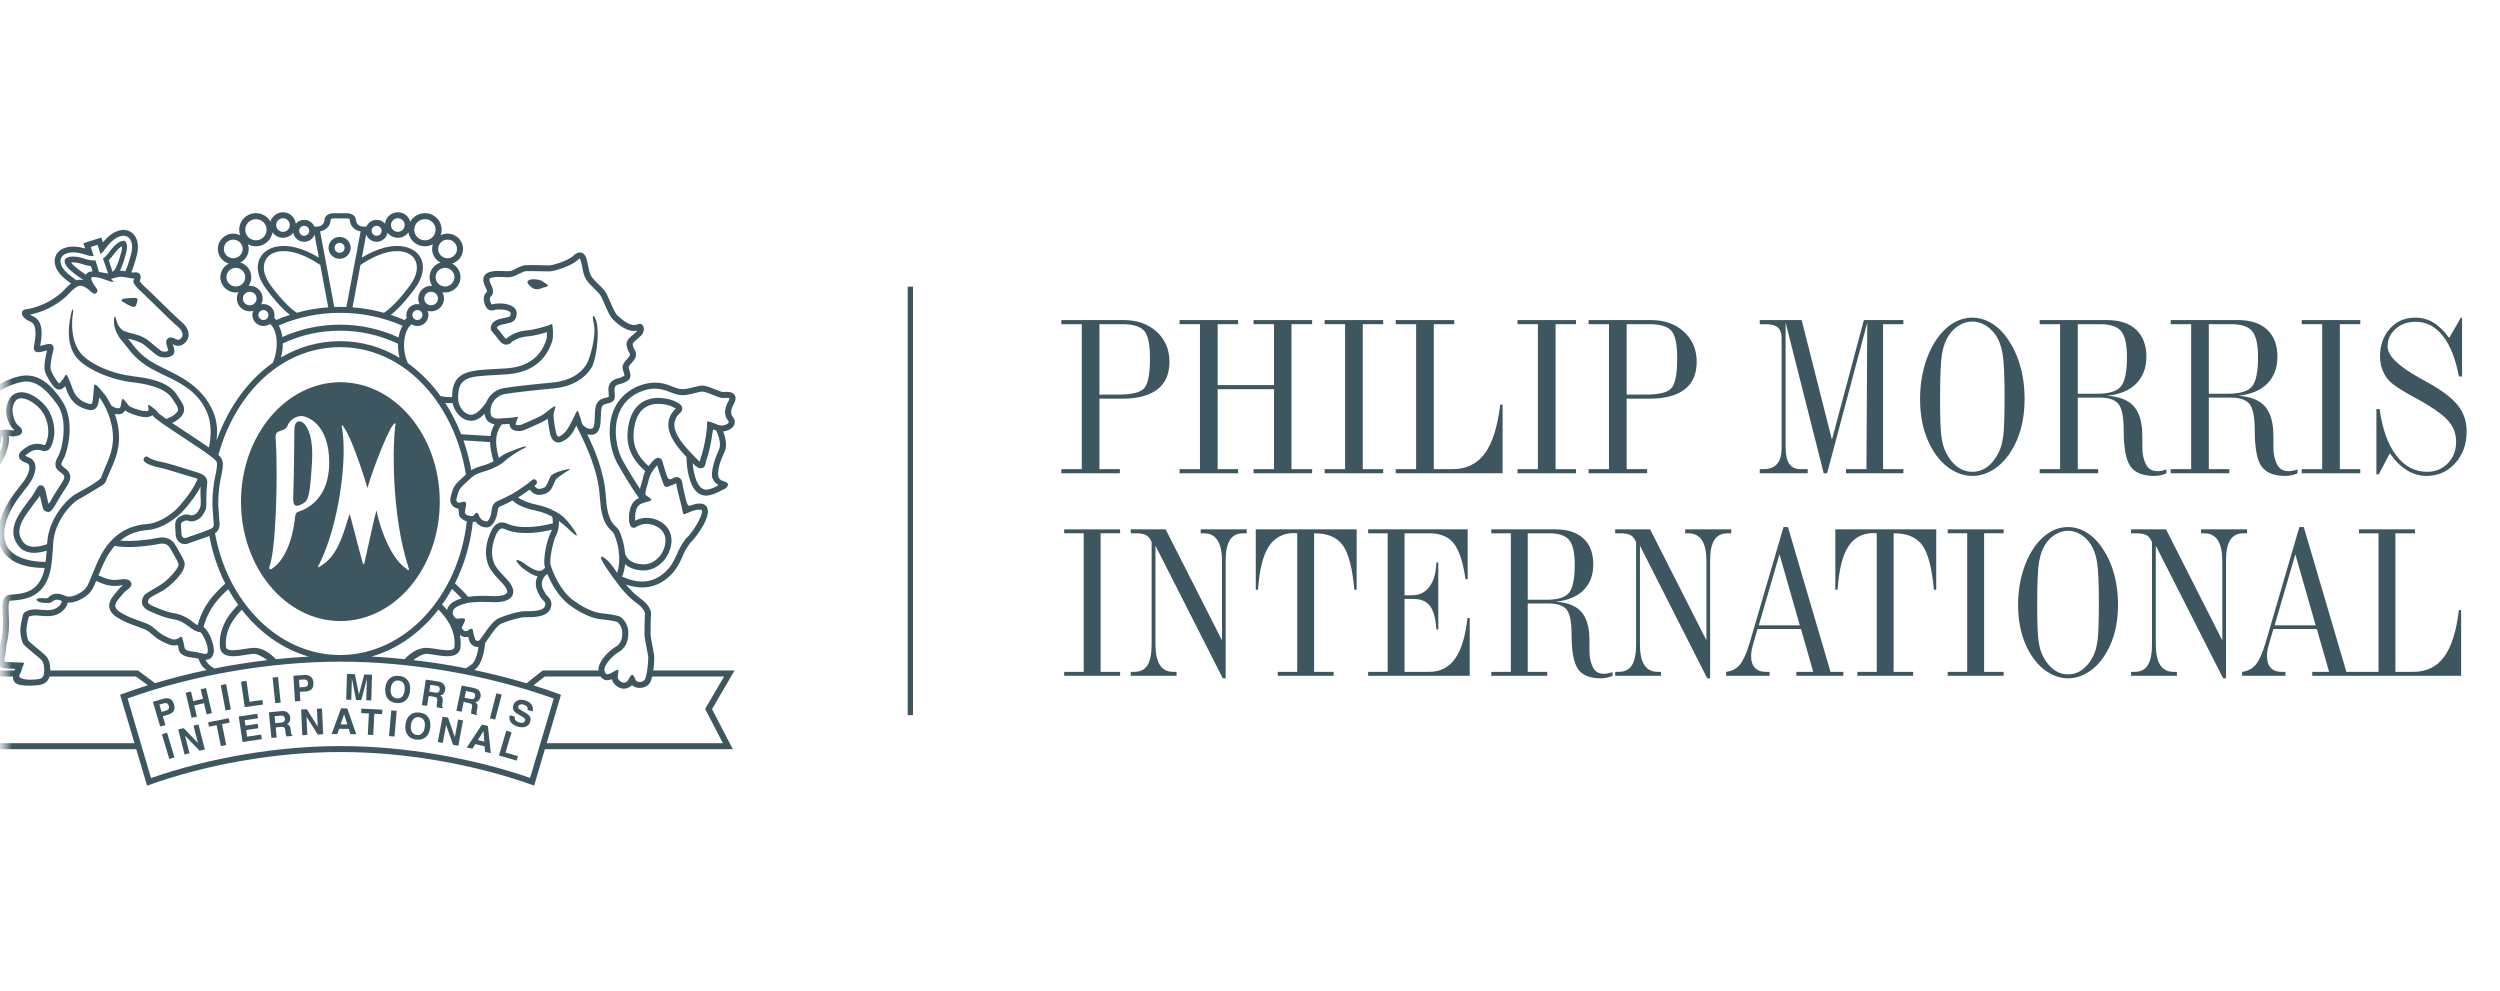 <svg width="106" height="42" viewBox="0 0 106 42" fill="none" xmlns="http://www.w3.org/2000/svg">
<g clip-path="url(#clip0_216_93)">
<mask id="mask0_216_93" style="mask-type:luminance" maskUnits="userSpaceOnUse" x="0" y="0" width="106" height="42">
<path d="M106 0H0V42H106V0Z" fill="white"/>
</mask>
<g mask="url(#mask0_216_93)">
<mask id="mask1_216_93" style="mask-type:luminance" maskUnits="userSpaceOnUse" x="0" y="0" width="106" height="42">
<path d="M106 0H0V42H106V0Z" fill="white"/>
</mask>
<g mask="url(#mask1_216_93)">
<path d="M30.931 16.887C30.931 16.903 30.924 16.955 30.854 17.07L30.851 17.072L30.85 17.076C30.78 17.206 30.743 17.342 30.743 17.469C30.743 17.604 30.784 17.728 30.864 17.822C30.881 17.842 30.9 17.87 30.9 17.895C30.9 17.899 30.899 17.902 30.896 17.907C30.887 17.938 30.844 17.982 30.748 18.016C30.58 18.073 30.464 18.023 30.379 17.987L30.363 17.978C30.35 17.974 30.339 17.97 30.327 17.966C29.852 17.787 30.028 17.83 29.959 18.273C29.95 18.331 29.941 18.394 29.933 18.462C29.893 18.769 29.775 19.261 29.715 19.402L29.678 19.546C29.676 19.554 29.675 19.564 29.672 19.573C29.636 19.548 29.581 19.498 29.489 19.403L29.399 19.309C28.982 18.878 28.593 18.43 28.593 18.015C28.593 17.856 28.65 17.702 28.784 17.554C28.878 17.483 28.929 17.406 28.929 17.325C28.929 17.319 28.929 17.313 28.928 17.308C28.915 17.162 28.767 17.089 28.658 17.038L28.607 17.012C28.514 16.96 27.878 16.734 27.34 16.992C26.965 17.171 26.729 17.536 26.639 18.076L26.638 18.085C26.586 18.456 26.479 19.219 27.36 19.978C27.313 20.066 27.281 20.155 27.265 20.251C27.259 20.3 27.233 20.376 27.209 20.457C27.183 20.547 27.154 20.64 27.135 20.729C26.877 20.341 26.524 19.749 26.414 19.549C26.1 18.972 25.966 18.034 26.319 17.357C26.494 17.022 26.768 16.774 27.135 16.617C27.339 16.54 27.701 16.381 28.247 16.562C28.437 16.64 28.655 16.728 28.836 16.75C29.043 16.774 29.27 16.715 29.469 16.664C29.599 16.63 29.733 16.596 29.806 16.605C29.914 16.618 30.113 16.698 30.273 16.762C30.399 16.813 30.5 16.853 30.567 16.866C30.608 16.875 30.658 16.873 30.714 16.871C30.771 16.869 30.896 16.865 30.931 16.887ZM30.488 19.056C30.287 19.492 30.192 19.855 30.183 20.142C30.182 20.291 30.315 20.493 30.432 20.538C30.457 20.551 30.454 20.573 30.429 20.59C30.41 20.599 30.339 20.64 30.339 20.64C30.255 20.688 30.083 20.75 29.969 20.759C29.874 20.768 29.793 20.739 29.719 20.673C29.512 20.487 29.401 20.044 29.372 19.648C29.55 19.824 29.662 19.879 29.768 19.847C29.892 19.812 29.914 19.683 29.932 19.59L29.952 19.5C30.028 19.323 30.147 18.805 30.187 18.494C30.197 18.407 30.218 18.256 30.243 18.207C30.248 18.209 30.253 18.209 30.261 18.213L30.277 18.22C30.302 18.23 30.332 18.244 30.368 18.256C30.425 18.369 30.526 18.628 30.526 18.853C30.526 18.926 30.514 18.997 30.488 19.056ZM27.457 20.531C27.483 20.438 27.496 20.376 27.52 20.291C27.566 20.134 27.641 19.973 27.858 19.73C27.86 19.727 27.863 19.726 27.868 19.723C27.872 19.742 27.884 19.792 27.884 19.792L27.913 19.884C27.955 20.027 28.02 20.223 28.057 20.321C28.191 20.675 28.143 20.718 28.543 20.548L28.646 20.505C28.658 20.498 28.665 20.495 28.673 20.492C28.68 20.518 28.684 20.56 28.687 20.576L28.688 20.594C28.696 20.684 28.846 21.263 28.882 21.401C29.011 21.895 28.875 21.856 29.288 21.692C29.578 21.576 29.74 21.608 29.753 21.629C29.854 21.795 29.357 22.589 29.131 22.788C29.031 22.876 28.831 23.202 28.756 23.373L28.744 23.404C28.668 23.578 28.543 23.869 28.372 24.076C27.623 24.963 26.771 24.611 26.407 24.46L26.378 24.448C26.448 24.278 26.487 24.098 26.503 23.92C26.682 24.077 26.948 24.186 27.292 24.186C27.968 24.186 28.472 23.518 28.472 22.922C28.472 22.323 27.976 22.004 27.513 21.962C27.261 21.939 27.053 22.013 26.932 22.075C26.929 22.054 26.927 22.01 26.927 21.952C26.927 21.768 26.961 21.449 27.188 21.357C27.222 21.344 27.282 21.321 27.313 21.313C27.701 21.212 27.688 21.209 27.427 21.023C27.413 21.012 27.401 21.009 27.388 20.997C27.384 20.994 27.38 20.991 27.378 20.988C27.369 20.977 27.365 20.957 27.365 20.932C27.365 20.828 27.427 20.62 27.457 20.531ZM26.853 25.465L26.921 25.516C27.068 25.625 27.369 25.849 27.346 26.059C27.328 26.219 27.326 26.909 27.326 26.916C27.326 26.994 27.359 27.16 27.407 27.418C27.441 27.58 27.472 27.747 27.483 27.828C27.499 28.011 27.437 28.633 27.342 28.808C27.3 28.882 27.218 28.905 27.172 28.912C27.081 28.924 27.009 28.897 26.986 28.875L26.951 28.839C26.805 28.434 26.745 28.651 26.609 28.877L26.556 28.915C26.409 29.006 26.275 28.869 26.239 28.824C26.202 28.784 26.189 28.753 26.19 28.72C26.192 28.706 26.19 28.695 26.189 28.684L26.192 28.684C26.257 28.32 26.241 28.355 25.951 28.515C25.936 28.523 25.918 28.532 25.903 28.543L25.907 28.541C25.875 28.559 25.751 28.603 25.724 28.587C25.656 28.535 25.632 28.5 25.63 28.37C25.63 28.206 25.927 27.823 26.245 27.639C26.429 27.531 26.64 27.308 26.64 26.862C26.64 26.821 26.639 26.779 26.637 26.733C26.612 26.452 26.406 26.18 26.239 26.125C26.1 26.079 25.736 26.022 25.511 26.005C25.423 25.996 24.942 25.933 24.286 25.436C23.73 25.015 23.414 24.204 23.346 23.954C23.336 23.918 23.332 23.871 23.332 23.814C23.332 23.487 23.48 22.884 23.566 22.727C23.653 22.568 23.7 22.357 23.7 22.152C23.7 22.13 23.698 22.108 23.698 22.085C23.858 22.204 24.019 22.346 24.123 22.448C24.59 22.9 24.506 22.693 24.265 22.359C24.153 22.204 23.974 21.964 23.759 21.815C23.564 21.68 23.199 21.492 22.803 21.411C22.42 21.331 22.115 21.212 21.968 21.088C22 21.07 22.027 21.053 22.052 21.038C22.065 21.029 22.274 20.894 22.463 20.758C22.528 20.852 22.635 20.943 22.749 20.971C22.911 21.01 23.217 20.952 23.348 20.768C23.418 20.67 23.465 20.553 23.506 20.459C23.506 20.459 23.561 20.336 23.564 20.33C23.622 20.262 23.998 19.997 24.086 19.957C24.205 19.903 24.174 19.879 24.058 19.896C23.919 19.915 23.43 20.049 23.342 20.201L23.268 20.361C23.232 20.447 23.19 20.548 23.137 20.622C23.078 20.707 22.885 20.742 22.811 20.724C22.758 20.71 22.693 20.648 22.665 20.6C22.706 20.564 22.736 20.533 22.752 20.51C22.786 20.451 22.767 20.377 22.707 20.34C22.648 20.303 22.569 20.322 22.53 20.38L22.533 20.375C22.491 20.426 22.183 20.65 21.911 20.824C21.724 20.945 21.684 20.968 21.395 21.107L21.252 21.177L21.181 21.206C21.058 21.254 20.873 21.325 20.844 21.64C20.819 21.906 20.715 22.101 20.636 22.109C20.552 22.116 20.436 22.052 20.382 21.988C20.382 21.988 20.344 21.945 20.33 21.914C20.25 21.694 20.207 21.695 20.073 21.861C20.031 21.912 19.869 21.86 19.816 21.844C19.764 21.82 19.69 21.777 19.714 21.692C19.801 21.249 19.802 21.225 19.471 21.317C19.421 21.325 19.388 21.293 19.358 21.242C19.33 21.195 19.371 21.068 19.433 20.876L19.439 20.857C19.485 20.704 19.642 20.565 19.792 20.433C19.862 20.367 19.959 20.284 20.025 20.219C20.174 20.09 20.386 20.035 20.644 19.954C20.886 19.88 21.241 19.705 21.385 19.562C21.49 19.458 21.93 19.14 22.224 19.005C22.356 18.944 22.348 18.898 22.131 18.959C21.847 19.066 21.354 19.23 21.202 19.381C21.191 19.395 21.174 19.408 21.155 19.423C20.899 18.559 21.117 18.229 21.263 18.01L21.274 17.994C21.282 17.992 21.291 17.992 21.3 17.991L21.369 17.987C21.369 17.987 21.493 17.978 21.606 17.973C21.602 18.076 21.651 18.143 21.685 18.178C21.829 18.314 22.102 18.285 22.21 18.241C22.218 18.237 22.937 17.936 23.075 17.843C23.123 17.812 23.178 17.782 23.222 17.761C23.242 17.919 23.279 18.19 23.322 18.387C23.376 18.618 23.484 18.708 23.566 18.741C23.654 18.779 23.755 18.77 23.842 18.718L23.871 18.705C23.971 18.646 24.18 18.571 24.388 18.141C24.405 18.102 24.423 18.07 24.436 18.041C24.442 18.052 24.442 18.061 24.449 18.073C24.456 18.09 24.484 18.147 24.49 18.158L24.533 18.248C24.824 18.836 25.365 19.927 25.43 21.064L25.478 21.541C25.581 22.176 25.785 22.371 25.93 22.509C25.966 22.544 25.994 22.572 26.011 22.598C26.061 22.675 26.178 22.969 26.23 23.333C26.23 23.338 26.229 23.343 26.229 23.348C26.229 23.404 26.236 23.461 26.25 23.516C26.268 23.767 26.253 24.039 26.165 24.29C26.105 24.203 26.054 24.127 26.017 24.071C25.718 23.62 25.109 23.232 25.798 24.207C26.015 24.512 26.406 25.105 26.853 25.465ZM27.569 28.93C27.6 28.869 27.63 28.782 27.652 28.684H27.782H30.701C30.529 28.973 29.897 30.058 29.897 30.058C29.897 30.058 30.5 31.225 30.651 31.512H23.179L23.785 29.461L23.678 29.418C23.332 29.291 22.978 29.172 22.62 29.059C22.849 28.879 23.081 28.696 23.099 28.684H25.464C25.493 28.725 25.529 28.761 25.58 28.798C25.676 28.871 25.837 28.838 25.948 28.798C25.962 28.862 25.988 28.927 26.043 28.991C26.183 29.153 26.435 29.289 26.691 29.13C26.691 29.13 26.756 29.085 26.802 29.053L26.804 29.054C26.892 29.144 27.053 29.185 27.209 29.162C27.369 29.14 27.498 29.055 27.569 28.93ZM22.476 32.983C19.997 32.125 17.09 31.633 14.447 31.633H14.432C11.784 31.633 8.881 32.127 6.402 32.989L5.409 29.614C8.175 28.622 11.446 28.055 14.431 28.055H14.447C17.431 28.055 20.712 28.625 23.478 29.619L22.476 32.983ZM-1.895 31.512C-1.746 31.225 -1.142 30.058 -1.142 30.058C-1.142 30.058 -1.774 28.973 -1.942 28.684H0.552C0.55 28.694 0.548 28.705 0.548 28.716C0.548 28.772 0.561 28.826 0.589 28.877C0.639 28.965 0.731 29.021 0.86 29.043C0.982 29.068 1.208 29.075 1.296 29.072L1.349 29.07C1.655 29.059 1.995 29.048 2.099 28.684H2.309H5.764C5.78 28.696 6.027 28.875 6.272 29.054C5.908 29.169 5.55 29.289 5.198 29.418L5.092 29.456L5.702 31.512H-1.895ZM0.474 28.076L0.234 28.063C0.203 28.058 0.192 28.05 0.19 28.048C0.164 28.014 0.201 27.864 0.22 27.783C0.238 27.707 0.248 27.611 0.253 27.536C0.259 27.468 0.268 27.377 0.286 27.292C0.328 27.094 0.383 26.836 0.383 26.426C0.383 26.32 0.381 26.202 0.371 26.072C0.363 25.962 0.361 25.873 0.361 25.801C0.361 25.566 0.391 25.5 0.408 25.482C0.417 25.472 0.446 25.469 0.494 25.467L0.58 25.46L0.657 25.451C0.919 25.427 1.533 25.368 1.889 24.807C2.141 24.406 2.202 24.013 2.256 23.03C2.309 22.11 3.022 21.346 3.309 21.183L3.486 21.086C3.717 20.959 3.998 20.779 4.234 20.638C4.302 20.588 4.433 20.553 4.505 20.372C4.546 20.241 4.61 20.109 4.68 19.954C4.773 19.747 4.877 19.511 4.966 19.189C5.125 18.601 5.035 18.017 4.867 17.545C4.897 17.553 4.929 17.56 4.963 17.562C5.123 17.58 5.237 17.523 5.309 17.399C5.38 17.463 5.458 17.499 5.609 17.556C5.908 17.669 6.282 17.759 6.46 17.602C6.47 17.613 6.478 17.622 6.489 17.635C6.596 17.774 7.047 18.073 7.776 18.553C8.279 18.884 8.799 19.227 9.027 19.417C9.154 19.521 9.202 19.567 9.202 19.703C9.202 19.738 9.199 19.78 9.192 19.829C9.18 19.936 9.148 20.085 9.115 20.243C9.059 20.504 9.027 20.812 9.013 21.07C8.989 21.475 9.04 21.774 9.04 21.936L9.052 22.07C9.059 22.129 9.063 22.177 9.063 22.219C9.063 22.31 9.04 22.363 8.976 22.4C8.837 22.48 8.499 22.593 8.254 22.677C8.084 22.734 7.984 22.769 7.935 22.791C7.892 22.811 7.813 22.828 7.762 22.796C7.707 22.76 7.692 22.665 7.691 22.593L7.681 22.409C7.665 22.16 7.663 22.145 7.852 22.076C7.905 22.057 7.928 22.065 7.978 22.081C8.043 22.101 8.133 22.131 8.273 22.081C8.515 21.992 8.581 21.872 8.69 21.676C8.783 21.504 8.732 21.297 8.753 20.917L8.768 20.656C8.785 20.465 8.891 20.196 8.384 20.035C7.524 19.762 7.024 19.615 6.85 19.587C6.616 19.549 6.346 19.442 6.3 19.395C6.251 19.345 6.174 19.345 6.125 19.395C6.075 19.444 6.075 19.525 6.125 19.575C6.24 19.694 6.598 19.804 6.812 19.838C6.921 19.858 7.267 19.956 8.31 20.278C8.336 20.285 8.36 20.295 8.382 20.309C8.343 20.393 8.3 20.478 8.254 20.564C8.073 20.908 7.63 21.465 7.426 21.64C7.088 21.927 6.678 22.186 6.22 22.221C5.364 22.288 4.714 22.731 4.282 23.537C4.12 23.842 3.999 24.141 3.901 24.384C3.801 24.633 3.716 24.846 3.632 24.946C3.467 25.141 3.02 25.374 2.8 25.276C2.502 25.148 2.337 25.139 2.149 25.247C2.045 25.305 2.082 25.384 1.879 25.367C1.808 25.36 1.555 25.347 1.548 25.416C1.542 25.488 1.723 25.55 1.794 25.557C2.188 25.59 2.142 25.543 2.275 25.468C2.348 25.427 2.404 25.395 2.624 25.48C2.597 25.65 2.439 25.771 2.304 25.824C2.117 25.898 1.813 25.866 1.612 25.842C1.364 25.817 1.003 25.886 0.968 26.088L0.945 26.191C0.922 26.294 0.889 26.434 0.869 26.592C0.842 26.808 0.898 27.23 1.032 27.36C1.086 27.414 1.239 27.541 1.386 27.664L1.624 27.864L1.666 27.898C1.773 27.989 1.885 28.082 1.874 28.456C1.865 28.784 1.738 28.803 1.34 28.817L1.286 28.817C1.029 28.826 0.875 28.756 0.841 28.717C0.765 28.668 0.889 28.507 0.907 28.454C0.917 28.425 0.923 28.399 0.926 28.375C0.997 28.079 1.192 28.089 0.651 28.084L0.652 28.086C0.597 28.079 0.537 28.077 0.474 28.076ZM0.284 23.134C0.02 22.601 0.252 21.788 0.901 20.96C0.901 20.962 1.079 20.727 1.079 20.727L1.154 20.634C1.288 20.472 1.504 20.122 1.504 19.82C1.504 19.771 1.5 19.722 1.485 19.676C1.446 19.535 1.344 19.435 1.193 19.383C1.118 19.357 1.084 19.336 1.067 19.324C1.097 19.289 1.174 19.234 1.214 19.208L1.274 19.166C1.374 19.092 1.547 19.055 1.681 19.079L1.748 19.098C1.823 19.12 1.925 19.151 2.028 19.09C2.138 19.026 2.212 18.881 2.274 18.605C2.353 18.255 2.29 17.725 1.999 17.304C1.78 16.99 1.251 16.564 0.799 16.64C0.629 16.669 0.408 16.767 0.307 17.141C0.281 17.233 0.259 17.313 0.259 17.412C0.259 17.741 0.429 18.094 0.597 18.223C0.604 18.229 0.61 18.234 0.615 18.239C0.6 18.243 0.57 18.248 0.565 18.25C0.556 18.251 0.522 18.246 0.5 18.244C0.344 18.227 -0.156 18.119 -0.214 18.509V18.536C-0.214 18.611 -0.226 18.738 -0.434 19.094C-0.538 19.269 -0.603 19.336 -0.635 19.363C-0.653 19.326 -0.67 19.265 -0.678 19.235L-0.697 19.173C-0.736 19.058 -0.752 18.892 -0.752 18.754C-0.752 18.741 -0.75 18.729 -0.75 18.718C-0.749 18.69 -0.745 18.607 -0.729 18.568C-0.711 18.521 -0.685 18.465 -0.685 18.411C-0.685 18.368 -0.702 18.327 -0.745 18.292C-0.856 18.211 -0.954 18.315 -1.199 18.472C-1.403 18.604 -1.467 18.604 -1.587 18.587C-1.662 18.579 -1.777 18.539 -1.841 18.516C-1.891 18.501 -1.926 18.499 -1.953 18.49C-1.77 18.329 -1.353 17.879 -1.314 17.715C-1.305 17.68 -1.319 17.609 -1.333 17.589C-1.398 17.487 -1.503 17.365 -1.811 17.224C-1.595 17.157 -1.275 17.05 -1.13 17.031C-0.686 16.974 -0.397 16.789 -0.088 16.612C0.187 16.457 0.472 16.296 0.89 16.201C1.406 16.083 1.863 16.363 2.423 17.144C2.647 17.454 2.698 17.845 2.698 18.203C2.698 18.699 2.568 19.142 2.493 19.289L2.461 19.35C2.41 19.449 2.348 19.567 2.348 19.689C2.348 19.799 2.398 19.912 2.552 20.015C2.667 20.096 2.726 20.151 2.726 20.228C2.726 20.283 2.698 20.347 2.64 20.442L2.45 20.738C2.329 20.924 2.214 21.103 2.157 21.225C2.146 21.253 2.065 21.382 2.055 21.35C2.043 21.303 2.03 21.255 2.03 21.255L1.987 21.07C1.919 20.675 1.856 20.594 1.751 20.578C1.696 20.57 1.622 20.591 1.578 20.676L1.465 20.872L1.351 21.053L1.235 21.203L1.11 21.373C0.774 21.826 0.265 22.509 0.796 23.16C1.125 23.562 1.686 23.44 1.98 23.349C1.965 23.535 1.952 23.691 1.935 23.827C1.119 23.819 0.508 23.581 0.284 23.134ZM-0.288 19.68L-0.416 19.876C-0.61 20.195 -0.767 20.506 -0.881 20.732L-0.93 20.834C-1.022 21.031 -1.045 21.039 -1.098 21.027C-1.098 20.997 -1.083 20.936 -1.071 20.895C-1.053 20.822 -1.034 20.739 -1.034 20.659C-1.034 20.646 -1.034 20.634 -1.035 20.623C-1.05 20.417 -1.275 20.059 -1.525 19.677L-1.56 19.621C-1.632 19.515 -1.65 19.353 -1.65 19.194C-1.65 19.071 -1.638 18.949 -1.63 18.855V18.851C-1.494 18.862 -1.327 18.892 -1.051 18.705C-1.051 18.713 -1.052 18.723 -1.052 18.731C-1.052 18.91 -1.006 19.125 -0.96 19.261L-0.946 19.307C-0.914 19.427 -0.859 19.628 -0.681 19.652C-0.526 19.672 -0.381 19.547 -0.194 19.232C0.047 18.826 0.065 18.658 0.064 18.521V18.509L0.072 18.497C0.075 18.494 0.089 18.492 0.111 18.491C0.186 18.848 -0.087 19.384 -0.288 19.68ZM4.722 17.198C4.629 17.009 4.532 16.85 4.444 16.733L4.442 16.729L4.439 16.726C4.426 16.711 4.413 16.696 4.399 16.681V16.68C3.897 16.06 4.015 16.299 3.953 16.767C3.949 16.802 3.945 16.838 3.942 16.876C3.938 16.933 3.931 16.99 3.92 17.035C3.903 17.1 3.884 17.125 3.876 17.131C3.868 17.136 3.836 17.14 3.731 17.108C3.248 16.965 3.125 16.618 3.058 16.431L3.055 16.418C3.039 16.366 3.018 16.32 3.002 16.279C2.757 15.658 2.829 15.908 2.627 16.132H2.629C2.609 16.151 2.59 16.173 2.576 16.192L2.558 16.214C2.529 16.247 2.515 16.257 2.508 16.259C2.505 16.257 2.497 16.251 2.488 16.242C2.41 16.165 2.233 15.886 2.164 15.716C2.149 15.676 2.142 15.622 2.142 15.562C2.142 15.423 2.175 15.249 2.197 15.132L2.208 15.071L2.218 15.031C2.275 14.824 2.303 14.712 2.221 14.63C2.14 14.551 2.034 14.58 1.846 14.632L1.809 14.641C1.763 14.654 1.731 14.662 1.704 14.668C1.738 14.485 1.765 14.299 1.765 14.125C1.765 13.803 1.676 13.527 1.383 13.401C1.335 13.381 1.3 13.361 1.271 13.34C1.822 13.235 2.375 12.955 2.806 12.571L2.909 12.463C3.044 12.323 3.213 12.148 3.36 12.118C3.448 12.1 3.557 12.136 3.69 12.226C3.724 12.25 3.796 12.313 3.843 12.354C3.922 12.426 4.003 12.499 4.093 12.417C4.102 12.408 4.179 12.331 4.093 12.229C3.936 12.036 3.841 11.811 3.874 11.762C3.875 11.762 3.922 11.72 4.205 11.773L4.194 11.772C4.423 11.828 5.051 12.114 4.705 11.828C4.779 11.81 4.856 11.783 4.934 11.763L5.044 11.742C5.103 11.734 5.16 11.731 5.22 11.742C5.375 11.766 5.488 11.782 5.568 11.802L5.59 11.806C5.59 11.806 5.669 11.806 5.693 11.806C5.689 11.819 5.684 11.836 5.674 11.856C5.664 11.87 5.657 11.885 5.652 11.905C5.63 12.058 5.975 12.356 5.978 12.359C6.043 12.415 6.293 12.658 6.556 12.916C6.944 13.293 7.382 13.722 7.551 13.86C7.783 14.056 7.748 14.237 7.717 14.29C7.672 14.36 7.593 14.425 7.529 14.407L7.457 14.376C7.353 14.329 7.213 14.263 7.111 14.356C7.066 14.397 7.048 14.451 7.048 14.511C7.048 14.587 7.075 14.673 7.106 14.758C7.123 14.801 7.131 14.83 7.134 14.852C7.091 14.927 6.93 14.93 6.824 14.872C6.769 14.84 6.609 14.704 6.493 14.604L6.271 14.422C6.049 14.253 5.695 14.148 5.51 14.118C5.473 14.113 5.411 14.088 5.356 14.067C5.317 14.05 5.277 14.035 5.239 14.025C4.991 13.889 4.929 13.559 4.914 13.492C4.897 13.421 4.85 13.39 4.842 13.485C4.834 13.577 4.78 13.86 5.025 14.248C5.064 14.325 5.139 14.419 5.249 14.544L5.358 14.682C5.545 14.927 5.825 15.297 6.413 15.63L6.774 15.816C7.444 16.148 8.416 16.511 8.807 17.562C8.952 17.954 8.974 18.426 8.859 18.975C8.595 18.789 8.248 18.561 7.909 18.338C7.712 18.208 7.496 18.065 7.299 17.934L7.429 17.868C7.652 17.73 7.769 17.592 7.799 17.436C7.846 17.208 7.672 17.006 7.511 16.754C7.14 16.163 6.26 16.03 5.693 15.96L5.31 15.9C4.71 15.79 3.994 15.505 3.562 15.124C2.954 14.586 3.039 13.555 3.1 13.248C3.113 13.178 3.096 13.026 3.043 13.188C2.958 13.527 2.677 14.681 3.392 15.314C3.86 15.729 4.662 16.041 5.298 16.161L5.661 16.214C6.18 16.277 7 16.422 7.309 16.909C7.441 17.12 7.572 17.27 7.546 17.388C7.531 17.468 7.446 17.556 7.294 17.652L7.051 17.764C6.863 17.632 6.721 17.526 6.683 17.477C6.652 17.437 6.607 17.381 6.554 17.341H6.555C6.138 17.014 6.328 17.215 6.293 17.412C6.249 17.445 6.051 17.451 5.695 17.317C5.488 17.238 5.478 17.228 5.39 17.108C5.134 16.779 5.183 16.912 5.123 17.189C5.103 17.288 5.088 17.319 4.988 17.31C4.893 17.299 4.804 17.257 4.722 17.198ZM3.926 11.507H3.903C3.791 11.513 3.713 11.546 3.663 11.618C3.655 11.628 3.651 11.638 3.645 11.648C3.54 11.583 3.38 11.473 3.159 11.287C3.082 11.222 3.04 11.169 3.015 11.129C3.111 11.112 3.29 11.121 3.628 11.242L3.635 11.245L3.645 11.246C3.718 11.263 3.787 11.274 3.852 11.281L3.926 11.507ZM4.897 11.381L4.891 11.389L4.886 11.401C4.869 11.441 4.829 11.485 4.772 11.525L4.612 11.03C4.654 10.989 4.695 10.944 4.738 10.894L4.742 10.891L4.745 10.885C4.948 10.593 5.088 10.481 5.174 10.438C5.175 10.451 5.177 10.459 5.177 10.475C5.177 10.519 5.172 10.578 5.153 10.651C5.014 11.195 4.898 11.379 4.897 11.381ZM2.886 11.609C2.664 11.425 2.545 11.206 2.568 11.026C2.58 10.917 2.649 10.828 2.761 10.772C2.983 10.661 3.298 10.681 3.726 10.831C3.762 10.845 3.829 10.854 3.918 10.857L3.974 10.859C3.974 10.859 3.868 10.531 3.848 10.471C3.901 10.454 4.083 10.396 4.136 10.379C4.155 10.439 4.265 10.772 4.265 10.772L4.309 10.732C4.363 10.685 4.411 10.629 4.443 10.575C4.689 10.233 4.934 10.04 5.171 10.001C5.292 9.981 5.402 10.014 5.478 10.095C5.558 10.183 5.602 10.317 5.602 10.477C5.602 10.563 5.588 10.657 5.563 10.754C5.461 11.159 5.364 11.391 5.313 11.501C5.292 11.497 5.269 11.491 5.246 11.487C5.198 11.479 5.157 11.478 5.116 11.479C5.103 11.479 5.09 11.481 5.079 11.482C5.108 11.431 5.224 11.22 5.354 10.701C5.375 10.621 5.384 10.544 5.384 10.475C5.384 10.371 5.361 10.287 5.318 10.24C5.309 10.229 5.281 10.201 5.205 10.212C5.021 10.241 4.809 10.427 4.573 10.766C4.497 10.858 4.431 10.918 4.366 10.964C4.393 11.04 4.53 11.439 4.53 11.439C4.53 11.439 4.559 11.523 4.584 11.595C4.576 11.595 4.567 11.596 4.561 11.595C4.422 11.569 4.302 11.547 4.198 11.531C4.188 11.501 4.181 11.479 4.181 11.479L4.047 11.041L4.017 11.042C3.928 11.047 3.829 11.036 3.704 11.007L3.701 11.007C3.305 10.867 3.015 10.84 2.839 10.928C2.781 10.957 2.749 10.996 2.744 11.046L2.741 11.07C2.741 11.187 2.841 11.344 3 11.476C3.237 11.674 3.41 11.793 3.527 11.865C3.517 11.868 3.508 11.871 3.499 11.87C3.434 11.857 3.369 11.856 3.308 11.868C3.287 11.873 3.266 11.88 3.244 11.886C3.13 11.806 3.011 11.714 2.886 11.609ZM10.723 27.47C10.624 27.475 10.504 27.494 10.379 27.514C10.111 27.556 9.749 27.614 9.626 27.512C9.606 27.497 9.582 27.47 9.579 27.393C9.527 26.653 9.988 26.122 10.252 25.854C10.997 26.812 11.971 27.514 13.069 27.834H13.181C12.691 27.859 12.197 27.898 11.701 27.948C11.67 27.92 11.64 27.89 11.636 27.885L11.613 27.865C11.491 27.75 11.164 27.446 10.723 27.47ZM8.715 27.977C8.783 27.977 8.851 27.964 8.91 27.925C8.99 27.874 9.04 27.788 9.061 27.671C9.118 27.333 8.833 26.703 8.63 26.589C8.846 25.764 9.328 25.306 9.667 24.99L9.677 24.979C9.805 25.212 9.946 25.434 10.098 25.645C9.814 25.93 9.261 26.532 9.322 27.408C9.328 27.535 9.374 27.637 9.463 27.71C9.675 27.884 10.07 27.822 10.418 27.767C10.538 27.747 10.652 27.73 10.739 27.724C10.922 27.714 11.173 27.872 11.338 27.989C10.588 28.077 9.834 28.195 9.092 28.343C8.998 28.291 8.883 28.213 8.814 28.131C8.776 28.087 8.744 28.035 8.715 27.977ZM6.724 23.065C6.881 23.03 7.093 23.032 7.208 23.237L7.332 23.451C7.436 23.632 7.556 23.837 7.569 23.915C7.599 24.103 7.064 24.664 6.739 24.838C6.661 24.889 6.177 25.156 6.123 25.23C6.09 25.276 6.018 25.388 6.018 25.519C6.018 25.548 6.023 25.579 6.032 25.613C6.066 25.735 6.173 25.838 6.343 25.914C6.796 26.116 7.105 26.22 7.342 26.253C7.566 26.285 7.805 26.399 8.019 26.575C8.165 26.696 8.288 26.753 8.383 26.784L8.514 26.816C8.596 26.894 8.811 27.31 8.811 27.569C8.811 27.591 8.81 27.611 8.807 27.628C8.804 27.66 8.792 27.699 8.77 27.713C8.725 27.74 8.611 27.716 8.519 27.692L8.423 27.671L8.344 27.654L8.232 27.637C8.002 27.609 7.837 27.577 7.821 27.449C7.811 27.382 7.803 27.325 7.79 27.276C7.681 26.833 7.694 27.026 7.501 27.095C7.486 27.099 7.472 27.101 7.46 27.105C7.359 27.13 7.267 27.113 6.957 26.95C6.815 26.877 6.713 26.788 6.614 26.703C6.507 26.61 6.394 26.515 6.245 26.45L5.9 26.321C5.7 26.25 5.493 26.175 5.329 26.088L5.301 26.074C5.14 25.991 4.924 25.877 4.891 25.727C4.875 25.647 4.91 25.548 4.999 25.435C5.305 25.04 5.361 25.045 5.391 25.011C5.44 24.99 5.609 24.847 5.569 24.725C5.536 24.625 5.433 24.512 5.08 24.572C4.71 24.633 4.465 24.525 4.207 24.41L4.174 24.396C4.266 24.169 4.37 23.916 4.51 23.656C4.597 23.494 4.693 23.352 4.797 23.223L4.871 23.143C5.353 23.26 6.314 23.156 6.724 23.065ZM8.473 21.551C8.373 21.734 8.345 21.785 8.19 21.84C8.129 21.862 8.103 21.855 8.051 21.838C7.987 21.817 7.902 21.788 7.77 21.836C7.403 21.968 7.415 22.16 7.434 22.426L7.443 22.599C7.446 22.722 7.474 22.813 7.508 22.878C7.527 22.906 7.569 22.965 7.633 23.013C7.767 23.097 7.931 23.074 8.037 23.023C8.077 23.005 8.2 22.962 8.332 22.918C8.509 22.858 8.712 22.79 8.875 22.724C9.011 23.447 9.24 24.13 9.551 24.744L9.488 24.802C9.129 25.14 8.614 25.625 8.382 26.51C8.325 26.481 8.26 26.442 8.182 26.378C7.931 26.171 7.652 26.041 7.378 26.001C7.105 25.962 6.739 25.811 6.449 25.682C6.352 25.638 6.292 25.588 6.278 25.542C6.264 25.49 6.297 25.427 6.338 25.374C6.383 25.313 6.602 25.205 6.863 25.067C7.128 24.927 7.892 24.278 7.828 23.874C7.807 23.753 7.713 23.587 7.559 23.321L7.438 23.112C7.288 22.844 7.006 22.735 6.664 22.811C6.342 22.884 5.57 22.972 5.1 22.92C5.417 22.659 5.797 22.51 6.24 22.475C6.761 22.435 7.22 22.149 7.595 21.829C7.819 21.64 8.284 21.059 8.482 20.683C8.491 20.664 8.499 20.647 8.51 20.628C8.509 20.659 8.506 20.688 8.504 20.722L8.499 20.796C8.488 20.981 8.552 21.407 8.473 21.551ZM1.832 27.704L1.795 27.673L1.552 27.468C1.415 27.356 1.261 27.227 1.215 27.181C1.177 27.139 1.119 26.911 1.119 26.717C1.119 26.685 1.121 26.653 1.125 26.623C1.143 26.478 1.174 26.346 1.196 26.248C1.196 26.248 1.211 26.186 1.217 26.155C1.251 26.127 1.396 26.077 1.583 26.097C1.883 26.13 2.171 26.152 2.399 26.061C2.647 25.962 2.825 25.768 2.874 25.55C3.233 25.578 3.664 25.303 3.829 25.108C3.918 25.003 3.993 24.838 4.077 24.633L4.102 24.643C4.384 24.768 4.676 24.895 5.122 24.822C5.16 24.815 5.191 24.813 5.22 24.812C5.14 24.861 5.038 24.966 4.794 25.279C4.685 25.421 4.629 25.557 4.629 25.686C4.629 25.719 4.634 25.751 4.642 25.781C4.699 26.047 4.976 26.191 5.179 26.298L5.207 26.314C5.389 26.41 5.604 26.487 5.814 26.561L6.142 26.685C6.257 26.733 6.343 26.808 6.444 26.895C6.55 26.986 6.669 27.087 6.837 27.176C7.146 27.337 7.318 27.401 7.521 27.352C7.521 27.352 7.533 27.348 7.544 27.346C7.554 27.391 7.562 27.457 7.566 27.484C7.608 27.815 7.965 27.86 8.2 27.891L8.3 27.903L8.416 27.929C8.466 28.067 8.529 28.195 8.616 28.295C8.616 28.297 8.7 28.361 8.763 28.41C8.017 28.567 7.283 28.753 6.572 28.965L5.85 28.429H2.132V28.41C2.132 27.954 1.958 27.811 1.832 27.704ZM23.097 24.019C23.102 24.035 23.106 24.053 23.112 24.073C23.065 24.108 23.021 24.145 22.985 24.181C22.778 24.275 22.469 24.058 22.317 23.952L22.298 23.937C21.968 23.684 21.666 23.632 22.15 24.081L22.168 24.095C22.298 24.187 22.542 24.384 22.794 24.436C22.613 24.798 22.804 25.122 22.88 25.252L22.906 25.298C22.936 25.359 22.983 25.405 23.023 25.445C23.112 25.532 23.156 25.576 23.097 25.718C23.014 25.92 22.505 25.916 22.312 25.915L22.253 25.914C22.001 25.914 21.452 26.081 21.17 26.202C20.929 26.303 20.715 26.605 20.542 26.859C20.5 26.924 20.352 27.127 20.313 27.156C20.289 27.172 20.263 27.179 20.232 27.174C20.187 27.165 20.152 27.127 20.144 27.095L20.08 26.887C20.033 26.677 20.073 26.566 19.82 26.745L19.821 26.746C19.75 26.774 19.711 26.759 19.688 26.745C19.627 26.705 19.558 26.64 19.589 26.583C19.594 26.575 19.644 26.475 19.644 26.475C19.802 26.19 19.69 26.2 19.443 26.226C19.418 26.227 19.398 26.232 19.384 26.234C19.353 26.24 19.254 26.18 19.211 26.062C19.161 25.926 19.227 25.805 19.398 25.712C19.503 25.655 19.619 25.615 19.743 25.586C19.829 25.557 19.955 25.548 20.027 25.539C20.298 25.511 20.573 25.519 20.788 25.527L21.002 25.533C21.193 25.533 21.537 25.503 21.691 25.302C21.742 25.237 21.79 25.128 21.747 24.972C21.689 24.764 21.532 24.6 21.366 24.426C21.258 24.311 21.144 24.192 21.046 24.051C20.81 23.715 20.8 23.213 21.018 22.707C21.087 22.544 21.163 22.444 21.237 22.416C21.299 22.39 21.369 22.418 21.467 22.46L21.536 22.489C22.183 22.709 23.027 22.552 23.398 22.461C23.382 22.513 23.364 22.563 23.34 22.604C23.208 22.843 23.011 23.694 23.097 24.019ZM18.112 27.724C18.199 27.73 18.313 27.747 18.433 27.767C18.781 27.822 19.176 27.884 19.39 27.71C19.478 27.637 19.525 27.535 19.529 27.408C19.54 27.234 19.529 27.073 19.498 26.92C19.599 27.007 19.72 27.035 19.851 27.003C19.861 27.037 19.875 27.086 19.886 27.123L19.895 27.16C19.928 27.29 20.047 27.396 20.182 27.424C20.218 27.431 20.256 27.433 20.289 27.428C20.256 27.677 20.179 27.967 20.039 28.131C20.003 28.173 19.854 28.277 19.754 28.335C19.017 28.19 18.272 28.074 17.526 27.988C17.676 27.875 17.914 27.713 18.112 27.724ZM18.744 25.636C18.898 25.425 19.035 25.203 19.167 24.969L19.184 24.99C19.301 25.098 19.433 25.223 19.567 25.372C19.463 25.402 19.364 25.439 19.274 25.489C19.083 25.592 18.989 25.727 18.954 25.86C18.879 25.771 18.804 25.697 18.744 25.636ZM19.272 27.393C19.269 27.47 19.245 27.497 19.226 27.512C19.101 27.614 18.739 27.556 18.474 27.514C18.346 27.494 18.229 27.475 18.127 27.47C17.687 27.446 17.36 27.75 17.238 27.865C17.209 27.89 17.177 27.92 17.153 27.947C16.66 27.895 16.169 27.858 15.682 27.833H15.77C16.871 27.512 17.846 26.807 18.591 25.844C18.853 26.112 19.325 26.645 19.272 27.393ZM25.379 28.429H23.012L22.324 28.971C21.605 28.756 20.862 28.569 20.106 28.408C20.152 28.375 20.206 28.33 20.235 28.295C20.46 28.032 20.547 27.577 20.566 27.267C20.569 27.262 20.572 27.262 20.577 27.256L20.73 27.037C20.882 26.817 21.087 26.512 21.27 26.434C21.554 26.315 22.063 26.169 22.253 26.169H22.309C22.596 26.172 23.188 26.176 23.337 25.812C23.456 25.516 23.301 25.359 23.206 25.265C23.176 25.236 23.149 25.207 23.136 25.184L23.103 25.124C23.004 24.957 22.848 24.692 23.142 24.384C23.151 24.381 23.157 24.378 23.166 24.373C23.182 24.361 23.197 24.345 23.203 24.329C23.363 24.716 23.667 25.288 24.128 25.638C24.822 26.165 25.347 26.247 25.491 26.258C25.729 26.278 26.061 26.335 26.159 26.366C26.217 26.385 26.364 26.567 26.379 26.753C26.406 27.077 26.317 27.3 26.113 27.418C25.762 27.623 25.373 28.074 25.374 28.372C25.374 28.393 25.376 28.41 25.379 28.429ZM21.732 21.215C21.732 21.216 21.734 21.217 21.734 21.219C21.958 21.465 22.467 21.601 22.752 21.66C22.998 21.712 23.232 21.808 23.409 21.902C23.435 21.986 23.444 22.086 23.441 22.187C23.178 22.259 22.273 22.471 21.623 22.25L21.57 22.227C21.459 22.179 21.309 22.113 21.142 22.178C20.999 22.233 20.881 22.375 20.782 22.608C20.529 23.195 20.549 23.789 20.835 24.196C20.945 24.354 21.07 24.485 21.179 24.6C21.329 24.758 21.459 24.893 21.5 25.039C21.517 25.099 21.502 25.128 21.486 25.148C21.426 25.227 21.237 25.278 21.002 25.278L20.797 25.272C20.535 25.263 20.187 25.251 19.849 25.305C19.681 25.103 19.507 24.941 19.362 24.802L19.291 24.734C19.681 23.958 19.944 23.076 20.048 22.137C20.085 22.132 20.122 22.125 20.156 22.111C20.171 22.13 20.186 22.15 20.186 22.15C20.285 22.27 20.48 22.381 20.66 22.362C20.893 22.34 21.07 21.981 21.1 21.663C21.114 21.505 21.164 21.486 21.274 21.444L21.365 21.405L21.508 21.335C21.715 21.236 21.477 21.346 21.732 21.215ZM9.259 21.085C9.272 20.846 9.303 20.549 9.356 20.296C9.391 20.132 9.424 19.98 9.439 19.86C9.473 19.572 9.424 19.44 9.262 19.287C9.512 18.368 9.93 17.499 10.491 16.773C11.515 15.448 12.91 14.719 14.419 14.719C15.924 14.719 17.32 15.448 18.346 16.773C19.072 17.716 19.562 18.898 19.753 20.12L19.62 20.243C19.452 20.391 19.263 20.56 19.195 20.779L19.187 20.798C19.132 20.974 19.091 21.099 19.091 21.204C19.091 21.263 19.104 21.315 19.135 21.367C19.215 21.509 19.329 21.548 19.418 21.565C19.44 21.567 19.456 21.635 19.456 21.685C19.456 21.692 19.456 21.699 19.456 21.707C19.452 21.717 19.452 21.732 19.452 21.745C19.452 21.844 19.498 21.992 19.744 22.09C19.759 22.096 19.776 22.099 19.792 22.104C19.44 25.294 17.165 27.773 14.419 27.773C11.817 27.773 9.641 25.55 9.117 22.609C9.349 22.461 9.318 22.198 9.298 22.039L9.289 21.936C9.289 21.777 9.237 21.484 9.259 21.085ZM11.709 13.569C11.676 13.523 11.648 13.485 11.626 13.462C11.633 13.428 11.639 13.393 11.639 13.355C11.639 13.1 11.428 12.892 11.168 12.892C11.138 12.892 11.106 12.896 11.074 12.901C11.114 12.829 11.136 12.745 11.136 12.658C11.136 12.36 10.891 12.116 10.589 12.116C10.572 12.116 10.555 12.118 10.539 12.119C10.612 12.015 10.655 11.889 10.655 11.752C10.655 11.46 10.458 11.213 10.189 11.132C10.4 11.024 10.545 10.806 10.545 10.554C10.545 10.486 10.536 10.42 10.515 10.359C10.617 10.413 10.73 10.443 10.852 10.443C11.205 10.443 11.498 10.187 11.552 9.852C11.65 9.992 11.814 10.082 11.999 10.082C12.178 10.082 12.335 9.997 12.435 9.866C12.474 10.084 12.666 10.252 12.897 10.252C13.099 10.252 13.27 10.126 13.337 9.951L13.338 9.953L13.521 10.924C13.134 10.689 12.477 10.358 11.815 10.443C11.454 10.491 11.177 10.661 11.032 10.924C10.837 11.284 10.922 11.759 11.268 12.226C11.711 12.828 12.063 13.179 12.284 13.339L12.295 13.348C12.096 13.413 11.9 13.486 11.709 13.569ZM11.168 13.568C11.053 13.568 10.956 13.473 10.956 13.355C10.956 13.241 11.053 13.146 11.168 13.146C11.287 13.146 11.382 13.241 11.382 13.355C11.382 13.473 11.287 13.568 11.168 13.568ZM10.589 12.946C10.429 12.946 10.298 12.817 10.298 12.658C10.298 12.499 10.429 12.371 10.589 12.371C10.748 12.371 10.879 12.499 10.879 12.658C10.879 12.817 10.748 12.946 10.589 12.946ZM9.999 12.148C9.779 12.148 9.6 11.97 9.6 11.752C9.6 11.535 9.779 11.357 9.999 11.357C10.218 11.357 10.398 11.535 10.398 11.752C10.398 11.97 10.218 12.148 9.999 12.148ZM9.493 10.554C9.493 10.337 9.67 10.16 9.89 10.16C10.11 10.16 10.29 10.337 10.29 10.554C10.29 10.773 10.11 10.95 9.89 10.95C9.67 10.95 9.493 10.773 9.493 10.554ZM10.852 9.291C11.101 9.291 11.305 9.494 11.305 9.741C11.305 9.988 11.101 10.19 10.852 10.19C10.602 10.19 10.399 9.988 10.399 9.741C10.399 9.494 10.602 9.291 10.852 9.291ZM11.999 9.253C12.16 9.253 12.288 9.382 12.288 9.541C12.288 9.7 12.16 9.83 11.999 9.83C11.838 9.83 11.709 9.7 11.709 9.541C11.709 9.382 11.838 9.253 11.999 9.253ZM12.897 9.576C13.015 9.576 13.112 9.671 13.112 9.786C13.112 9.902 13.015 9.998 12.897 9.998C12.78 9.998 12.685 9.902 12.685 9.786C12.685 9.671 12.78 9.576 12.897 9.576ZM14.017 9.333C14.017 9.27 14.094 9.26 14.142 9.26H14.708C14.755 9.26 14.834 9.27 14.834 9.333C14.834 9.515 14.976 9.762 15.29 9.813L14.688 13.014L14.693 13.017C14.605 13.012 14.517 13.01 14.427 13.01C14.342 13.01 14.258 13.012 14.173 13.017V13.014L13.573 9.811C13.877 9.756 14.017 9.512 14.017 9.333ZM14.944 13.03L14.948 13.028L15.283 11.233C15.573 11.044 16.309 10.569 17.01 10.659C17.281 10.695 17.491 10.821 17.596 11.015C17.754 11.308 17.676 11.707 17.376 12.11C16.834 12.849 16.424 13.175 16.287 13.255L16.279 13.263C15.845 13.141 15.397 13.064 14.944 13.03ZM12.578 13.254C12.44 13.175 12.029 12.847 11.485 12.11C11.187 11.707 11.107 11.308 11.266 11.015C11.372 10.821 11.58 10.695 11.854 10.659C12.554 10.569 13.29 11.045 13.579 11.233L13.916 13.028V13.03C13.464 13.062 13.02 13.14 12.585 13.261L12.578 13.254ZM16.899 14.307C16.119 13.949 15.283 13.766 14.419 13.766C13.566 13.766 12.744 13.943 11.971 14.291C11.947 14.107 11.893 13.938 11.82 13.797C12.646 13.444 13.522 13.264 14.427 13.264C15.343 13.264 16.231 13.448 17.067 13.81C16.986 13.952 16.93 14.122 16.899 14.307ZM16.942 15.17C16.171 14.708 15.314 14.465 14.419 14.465C13.531 14.465 12.68 14.704 11.914 15.157C11.967 14.96 11.993 14.756 11.99 14.562C12.753 14.202 13.571 14.021 14.419 14.021C15.276 14.021 16.103 14.208 16.874 14.575C16.87 14.771 16.89 14.974 16.942 15.17ZM15.525 9.953L15.528 9.946C15.595 10.124 15.768 10.252 15.97 10.252C16.202 10.252 16.394 10.084 16.432 9.866C16.531 9.997 16.691 10.082 16.869 10.082C17.053 10.082 17.218 9.992 17.316 9.852C17.372 10.187 17.664 10.443 18.017 10.443C18.138 10.443 18.253 10.413 18.351 10.359C18.333 10.42 18.321 10.486 18.321 10.554C18.321 10.806 18.466 11.024 18.677 11.132C18.409 11.213 18.214 11.46 18.214 11.752C18.214 11.889 18.257 12.015 18.329 12.119C18.313 12.118 18.295 12.116 18.28 12.116C17.978 12.116 17.733 12.36 17.733 12.658C17.733 12.745 17.754 12.829 17.791 12.901C17.761 12.896 17.73 12.892 17.698 12.892C17.439 12.892 17.229 13.1 17.229 13.355C17.229 13.399 17.236 13.44 17.246 13.477C17.221 13.502 17.18 13.544 17.153 13.571C16.96 13.489 16.767 13.415 16.57 13.351L16.579 13.339C16.8 13.179 17.153 12.828 17.596 12.226C17.939 11.759 18.024 11.284 17.83 10.924C17.687 10.661 17.41 10.491 17.047 10.443C16.385 10.358 15.729 10.689 15.341 10.924L15.525 9.953ZM15.97 9.576C16.087 9.576 16.183 9.671 16.183 9.786C16.183 9.902 16.087 9.998 15.97 9.998C15.852 9.998 15.757 9.902 15.757 9.786C15.757 9.671 15.852 9.576 15.97 9.576ZM16.869 9.253C17.029 9.253 17.158 9.382 17.158 9.541C17.158 9.7 17.029 9.83 16.869 9.83C16.709 9.83 16.577 9.7 16.577 9.541C16.577 9.382 16.709 9.253 16.869 9.253ZM18.017 9.291C18.267 9.291 18.47 9.494 18.47 9.741C18.47 9.988 18.267 10.19 18.017 10.19C17.766 10.19 17.564 9.988 17.564 9.741C17.564 9.494 17.766 9.291 18.017 9.291ZM18.976 10.16C19.197 10.16 19.378 10.337 19.378 10.554C19.378 10.773 19.197 10.95 18.976 10.95C18.759 10.95 18.579 10.773 18.579 10.554C18.579 10.337 18.759 10.16 18.976 10.16ZM19.268 11.752C19.268 11.97 19.088 12.148 18.87 12.148C18.648 12.148 18.47 11.97 18.47 11.752C18.47 11.535 18.648 11.357 18.87 11.357C19.088 11.357 19.268 11.535 19.268 11.752ZM18.28 12.946C18.119 12.946 17.988 12.817 17.988 12.658C17.988 12.499 18.119 12.371 18.28 12.371C18.439 12.371 18.57 12.499 18.57 12.658C18.57 12.817 18.439 12.946 18.28 12.946ZM17.698 13.568C17.58 13.568 17.486 13.473 17.486 13.355C17.486 13.241 17.58 13.146 17.698 13.146C17.815 13.146 17.912 13.241 17.912 13.355C17.912 13.473 17.815 13.568 17.698 13.568ZM19.668 18.674L20.779 18.744C20.784 18.961 20.825 19.228 20.928 19.56C20.81 19.62 20.679 19.678 20.568 19.712C20.43 19.755 20.187 19.811 19.983 19.932C19.906 19.504 19.794 19.084 19.652 18.674L19.668 18.674ZM19.189 17.089C19.265 17.463 19.572 17.83 19.965 17.84C20.186 17.846 20.378 17.719 20.547 17.546C20.563 17.684 20.615 17.795 20.701 17.872C20.782 17.942 20.876 17.976 20.97 17.991C20.899 18.112 20.827 18.269 20.796 18.489L19.553 18.412C19.371 17.944 19.145 17.499 18.879 17.085C18.976 17.096 19.081 17.097 19.189 17.089ZM20.97 15.903L21.509 15.87C22.18 15.821 23.05 15.546 23.398 14.513L23.406 14.487C23.476 14.288 23.436 13.937 23.433 13.898L23.413 13.733L23.257 13.794C23.095 13.858 22.569 13.991 22.405 14.003C22.277 14.012 21.887 14.04 21.537 14.3L21.52 14.313L21.507 14.332C21.5 14.343 21.48 14.359 21.467 14.359C21.45 14.359 21.413 14.337 21.367 14.273C21.248 14.108 21.144 13.991 21.088 13.928C21.088 13.928 21.076 13.912 21.066 13.899C21.067 13.869 21.107 13.806 21.274 13.764L21.459 13.725C21.674 13.682 21.895 13.639 21.908 13.298V13.284C21.908 13.181 21.86 13.089 21.772 13.019C21.546 12.842 21.085 12.845 20.89 12.899L20.883 12.9L20.878 12.901C20.858 12.909 20.848 12.909 20.844 12.909C20.844 12.908 20.821 12.89 20.795 12.801C20.776 12.739 20.767 12.694 20.767 12.664C20.767 12.609 20.788 12.594 20.797 12.586C20.878 12.518 20.905 12.439 20.905 12.358C20.905 12.245 20.85 12.132 20.818 12.064L20.79 12.007C20.776 11.97 20.748 11.906 20.748 11.859C20.748 11.844 20.751 11.832 20.756 11.823C20.769 11.799 20.81 11.778 20.873 11.766C21.041 11.731 21.204 11.741 21.348 11.748C21.463 11.756 21.571 11.761 21.669 11.745C21.778 11.726 21.892 11.67 22.001 11.614C22.112 11.558 22.226 11.501 22.312 11.497C22.442 11.489 22.726 11.497 22.954 11.502L23.282 11.507C23.508 11.507 24.241 11.273 24.492 11.024C24.523 10.992 24.564 10.964 24.583 10.962C24.585 10.965 24.59 10.969 24.59 10.969C24.628 11.031 24.655 11.169 24.682 11.301C24.713 11.479 24.753 11.68 24.84 11.825C24.932 11.982 25.072 12.114 25.204 12.243C25.289 12.325 25.37 12.403 25.431 12.481C25.491 12.557 25.566 12.73 25.637 12.898C25.747 13.156 25.859 13.423 26.001 13.559C26.172 13.718 26.59 14.109 27.02 14.022C27.014 14.03 27.011 14.037 27.007 14.044L26.884 14.157C26.726 14.288 26.565 14.422 26.565 14.579V14.597C26.58 14.765 26.634 14.87 26.673 14.935L26.682 14.95C26.695 14.971 26.71 14.994 26.71 15.026C26.71 15.064 26.688 15.117 26.614 15.194C26.451 15.365 26.396 15.471 26.396 15.577C26.396 15.632 26.411 15.685 26.432 15.746L26.436 15.765C26.452 15.808 26.478 15.88 26.478 15.916C26.478 15.922 26.476 15.925 26.476 15.928C26.474 15.928 26.468 15.932 26.468 15.932L26.428 15.954C26.341 16.002 26.319 16.014 26.259 16.028L26.236 16.033C25.946 16.096 25.797 16.255 25.797 16.507C25.797 16.522 25.797 16.536 25.798 16.552L25.805 16.642C25.809 16.699 25.814 16.756 25.814 16.794C25.814 16.809 25.812 16.818 25.811 16.826C25.804 16.83 25.792 16.836 25.757 16.846L25.684 16.865C25.511 16.904 25.252 16.965 25.228 17.439L25.22 17.627C25.21 17.991 25.192 18.164 25.078 18.178C24.864 18.203 24.707 18.021 24.683 17.97C24.663 17.922 24.622 17.762 24.616 17.741C24.454 17.251 24.506 17.368 24.275 17.799C24.241 17.858 24.207 17.937 24.155 18.032C23.97 18.372 23.855 18.418 23.775 18.474L23.721 18.504C23.705 18.512 23.678 18.512 23.665 18.509C23.637 18.495 23.6 18.443 23.572 18.331C23.528 18.14 23.488 17.89 23.47 17.653C23.455 17.311 23.822 16.952 23.081 17.539C23.081 17.539 22.985 17.6 22.933 17.632C22.837 17.692 22.272 17.94 22.112 18.005C22.056 18.028 21.867 18.043 21.865 17.995C21.865 17.988 21.865 17.967 21.875 17.932C21.876 17.925 21.877 17.92 21.878 17.914C21.968 17.604 22.112 17.67 21.599 17.719L21.354 17.731L21.279 17.737C21.147 17.748 20.966 17.764 20.874 17.683C20.827 17.64 20.8 17.567 20.797 17.465C20.788 16.998 21.139 16.76 21.376 16.712C21.689 16.649 22.9 16.521 23.436 16.474C23.876 16.438 24.675 16.269 25.094 15.565C25.246 15.309 25.434 14.263 25.297 13.656C25.254 13.463 25.052 13.16 25.175 13.713C25.299 14.243 25.003 15.218 24.872 15.435C24.512 16.041 23.803 16.187 23.414 16.221C22.885 16.267 21.659 16.397 21.325 16.461C21.037 16.519 20.749 16.73 20.619 17.054C20.5 17.219 20.232 17.592 19.972 17.585C19.665 17.577 19.427 17.215 19.427 16.909C19.401 15.987 19.859 15.962 20.97 15.903ZM31.001 17.471C31.001 17.379 31.033 17.279 31.075 17.197C31.128 17.11 31.189 16.996 31.189 16.887C31.189 16.842 31.178 16.798 31.155 16.756C31.065 16.603 30.856 16.611 30.706 16.617L30.616 16.617C30.574 16.607 30.47 16.566 30.368 16.526C30.184 16.453 29.98 16.37 29.835 16.352C29.718 16.337 29.572 16.375 29.404 16.418C29.228 16.464 29.026 16.516 28.866 16.497C28.721 16.479 28.519 16.398 28.343 16.327C27.854 16.14 27.404 16.242 27.091 16.359C26.64 16.54 26.302 16.838 26.09 17.241C25.678 18.032 25.852 19.055 26.186 19.67C26.327 19.923 26.816 20.742 27.075 21.093C27.081 21.102 27.091 21.11 27.101 21.119C27.096 21.121 27.091 21.121 27.091 21.121C26.723 21.269 26.669 21.702 26.669 21.948C26.669 22.032 26.675 22.096 26.677 22.116C26.692 22.252 26.739 22.337 26.816 22.367C26.865 22.389 26.921 22.381 26.965 22.349C26.968 22.347 27.187 22.187 27.489 22.215C27.742 22.239 28.216 22.417 28.216 22.922C28.216 23.399 27.821 23.929 27.292 23.929C26.836 23.929 26.569 23.713 26.502 23.468C26.461 22.986 26.302 22.576 26.229 22.46C26.194 22.408 26.153 22.369 26.108 22.327C25.962 22.186 25.74 21.975 25.687 21.048C25.629 20.027 25.21 19.055 24.902 18.419C24.967 18.434 25.036 18.439 25.108 18.431C25.454 18.39 25.467 18.005 25.477 17.635L25.486 17.453C25.5 17.169 25.59 17.147 25.742 17.113L25.834 17.089C26.031 17.028 26.07 16.939 26.07 16.786C26.07 16.739 26.066 16.685 26.061 16.625L26.056 16.535V16.508C26.056 16.361 26.139 16.315 26.291 16.282L26.321 16.274C26.412 16.253 26.459 16.227 26.552 16.179L26.593 16.155C26.701 16.097 26.73 16.009 26.73 15.919C26.73 15.833 26.701 15.746 26.682 15.684L26.675 15.665C26.662 15.632 26.656 15.608 26.656 15.583C26.656 15.533 26.688 15.486 26.8 15.371C26.929 15.235 26.968 15.117 26.968 15.024C26.968 14.921 26.921 14.849 26.899 14.813L26.892 14.805C26.866 14.758 26.832 14.691 26.824 14.582C26.835 14.53 26.979 14.409 27.049 14.35L27.197 14.216C27.265 14.141 27.298 14.041 27.298 13.954C27.298 13.888 27.28 13.826 27.246 13.786C27.196 13.725 27.114 13.71 27.045 13.749L27.057 13.744C26.773 13.88 26.441 13.618 26.18 13.375C26.077 13.276 25.969 13.023 25.873 12.799C25.788 12.599 25.715 12.425 25.633 12.323C25.561 12.232 25.471 12.145 25.383 12.06C25.261 11.943 25.137 11.823 25.061 11.696C24.996 11.588 24.963 11.411 24.932 11.254C24.902 11.09 24.87 10.936 24.806 10.834C24.746 10.736 24.665 10.711 24.61 10.705C24.455 10.693 24.331 10.824 24.306 10.85C24.119 11.035 23.461 11.252 23.282 11.252L22.96 11.246C22.715 11.24 22.438 11.235 22.298 11.242C22.159 11.249 22.02 11.32 21.884 11.387C21.793 11.434 21.697 11.482 21.627 11.493C21.557 11.505 21.467 11.501 21.363 11.493C21.211 11.486 21.022 11.476 20.821 11.516C20.679 11.546 20.582 11.608 20.53 11.702C20.45 11.851 20.517 12.018 20.55 12.098C20.55 12.1 20.584 12.174 20.584 12.174C20.64 12.289 20.667 12.362 20.631 12.392C20.45 12.545 20.523 12.791 20.547 12.872C20.573 12.961 20.62 13.082 20.729 13.137C20.797 13.172 20.878 13.173 20.968 13.14L20.958 13.144C21.122 13.1 21.48 13.115 21.613 13.219C21.649 13.247 21.651 13.268 21.651 13.289C21.645 13.425 21.63 13.432 21.409 13.474L21.209 13.518C20.958 13.582 20.862 13.705 20.827 13.797C20.795 13.879 20.797 13.97 20.84 14.027L20.896 14.096C20.953 14.159 21.046 14.267 21.159 14.422C21.274 14.582 21.393 14.614 21.471 14.613C21.571 14.612 21.651 14.557 21.699 14.5C21.956 14.311 22.235 14.27 22.426 14.257C22.584 14.245 22.951 14.157 23.188 14.086V14.163C23.188 14.255 23.184 14.346 23.164 14.402L23.154 14.433C22.91 15.155 22.35 15.552 21.491 15.617L20.954 15.648C19.884 15.706 19.169 15.744 19.169 16.834C18.997 16.848 18.837 16.83 18.694 16.794L18.684 16.802C18.641 16.741 18.596 16.678 18.55 16.619C18.174 16.135 17.751 15.726 17.296 15.4C17.001 14.766 17.132 13.993 17.447 13.748C17.52 13.794 17.606 13.822 17.698 13.822C17.958 13.822 18.166 13.613 18.166 13.355C18.166 13.293 18.155 13.234 18.131 13.18C18.179 13.192 18.229 13.201 18.28 13.201C18.581 13.201 18.826 12.957 18.826 12.658C18.826 12.561 18.8 12.47 18.755 12.391C18.791 12.397 18.829 12.401 18.869 12.401C19.231 12.401 19.525 12.11 19.525 11.752C19.525 11.502 19.378 11.283 19.167 11.176C19.438 11.095 19.632 10.847 19.632 10.554C19.632 10.197 19.339 9.906 18.976 9.906C18.872 9.906 18.772 9.931 18.684 9.976C18.711 9.901 18.725 9.824 18.725 9.741C18.725 9.353 18.407 9.038 18.017 9.038C17.75 9.038 17.519 9.185 17.396 9.4C17.334 9.17 17.12 9 16.869 9C16.587 9 16.355 9.213 16.325 9.483C16.24 9.385 16.112 9.322 15.97 9.322C15.775 9.322 15.609 9.439 15.538 9.607H15.413C15.146 9.607 15.091 9.391 15.091 9.333C15.091 9.163 14.935 9.043 14.708 9.043H14.142C13.916 9.043 13.759 9.163 13.759 9.333C13.759 9.391 13.705 9.607 13.435 9.607H13.33C13.259 9.439 13.093 9.322 12.897 9.322C12.757 9.322 12.63 9.385 12.542 9.483C12.514 9.213 12.28 9 11.999 9C11.746 9 11.534 9.17 11.47 9.4C11.35 9.185 11.119 9.038 10.852 9.038C10.46 9.038 10.143 9.353 10.143 9.741C10.143 9.824 10.157 9.901 10.184 9.976C10.095 9.931 9.996 9.906 9.89 9.906C9.53 9.906 9.236 10.197 9.236 10.554C9.236 10.847 9.432 11.095 9.7 11.176C9.488 11.283 9.344 11.502 9.344 11.752C9.344 12.11 9.637 12.401 9.999 12.401C10.039 12.401 10.076 12.397 10.113 12.391C10.067 12.47 10.042 12.561 10.042 12.658C10.042 12.957 10.287 13.201 10.589 13.201C10.639 13.201 10.688 13.192 10.735 13.18C10.713 13.234 10.7 13.293 10.7 13.355C10.7 13.613 10.91 13.822 11.168 13.822C11.272 13.822 11.366 13.789 11.444 13.733C11.774 13.98 11.834 14.783 11.563 15.386C11.096 15.715 10.668 16.128 10.288 16.619C9.817 17.229 9.442 17.934 9.18 18.686C9.236 18.222 9.192 17.813 9.042 17.463C8.567 16.343 7.56 15.922 6.888 15.588L6.541 15.409C5.999 15.102 5.737 14.758 5.564 14.53L5.443 14.378C5.437 14.37 5.433 14.365 5.428 14.359C5.441 14.362 5.454 14.367 5.468 14.37C5.663 14.401 5.958 14.504 6.114 14.622L6.324 14.796C6.503 14.95 6.625 15.052 6.69 15.09C6.878 15.193 7.19 15.172 7.32 15.063C7.377 15.015 7.394 14.949 7.394 14.884C7.394 14.796 7.362 14.71 7.349 14.671C7.336 14.64 7.329 14.616 7.323 14.595C7.332 14.599 7.34 14.603 7.347 14.606L7.46 14.652C7.657 14.708 7.841 14.576 7.935 14.423C8.047 14.241 8.026 13.927 7.716 13.666C7.558 13.533 7.101 13.09 6.737 12.734C6.448 12.451 6.218 12.227 6.146 12.166C6.078 12.11 5.971 11.987 5.924 11.924C5.962 11.824 5.99 11.707 5.925 11.621C5.854 11.531 5.739 11.546 5.677 11.553C5.677 11.553 5.645 11.556 5.642 11.556C5.634 11.555 5.628 11.553 5.628 11.553C5.617 11.55 5.604 11.549 5.593 11.547L5.583 11.549C5.579 11.549 5.572 11.549 5.564 11.547C5.637 11.383 5.72 11.141 5.804 10.814C5.896 10.451 5.844 10.128 5.66 9.93C5.53 9.788 5.337 9.725 5.131 9.758C4.801 9.811 4.537 10.064 4.363 10.275L4.297 10.07L4.165 10.113L3.537 10.313L3.608 10.535C3.341 10.459 2.961 10.397 2.651 10.551C2.464 10.644 2.344 10.806 2.322 10.998C2.289 11.265 2.436 11.555 2.726 11.798C2.833 11.886 2.928 11.96 3.013 12.02C2.995 12.032 2.978 12.043 2.966 12.053C2.878 12.127 2.796 12.212 2.722 12.289L2.625 12.391C2.188 12.776 1.62 13.049 1.075 13.118C1.003 13.124 0.943 13.177 0.931 13.251C0.908 13.382 1.05 13.538 1.281 13.636C1.514 13.734 1.562 14.037 1.446 14.649L1.442 14.673C1.431 14.728 1.411 14.818 1.483 14.885C1.561 14.958 1.677 14.943 1.878 14.887L1.916 14.878C1.941 14.87 1.97 14.862 1.995 14.856C1.987 14.888 1.977 14.932 1.968 14.966L1.956 15.024L1.945 15.086C1.917 15.225 1.885 15.399 1.885 15.557C1.885 15.65 1.896 15.736 1.926 15.81C2.004 16.005 2.197 16.313 2.306 16.422C2.375 16.489 2.446 16.521 2.519 16.517C2.629 16.512 2.707 16.435 2.754 16.377C2.754 16.377 2.757 16.373 2.76 16.371C2.774 16.4 2.789 16.439 2.814 16.501L2.817 16.515C2.891 16.728 3.048 17.172 3.656 17.353C3.766 17.385 3.892 17.414 4.003 17.353C4.083 17.307 4.137 17.224 4.17 17.096C4.185 17.033 4.191 16.965 4.198 16.899C4.2 16.883 4.202 16.865 4.203 16.848C4.215 16.858 4.226 16.871 4.24 16.888C4.459 17.184 4.79 17.838 4.79 18.56C4.79 18.745 4.768 18.935 4.717 19.124C4.634 19.425 4.534 19.652 4.445 19.852C4.379 19.995 4.333 20.135 4.281 20.269C4.097 20.459 3.654 20.702 3.36 20.863L3.182 20.962C2.9 21.121 2.061 21.938 2.001 23.016C1.999 23.036 1.999 23.055 1.997 23.074C1.501 23.242 1.174 23.216 0.997 23C0.619 22.538 0.904 22.078 1.318 21.525L1.446 21.349L1.574 21.177C1.574 21.177 1.686 21.038 1.696 21.024C1.702 21.053 1.707 21.081 1.714 21.115L1.765 21.334L1.808 21.508C1.841 21.658 1.941 21.688 1.982 21.694C2.04 21.702 2.137 21.801 2.391 21.329C2.446 21.227 2.55 21.054 2.666 20.876L2.86 20.574C3.063 20.245 3.015 20.022 2.696 19.806C2.57 19.721 2.58 19.677 2.688 19.467L2.723 19.403C2.822 19.204 3.234 17.916 2.636 17.002C2.22 16.364 1.631 15.772 0.832 15.952C0.378 16.056 0.077 16.226 -0.216 16.392C-0.501 16.555 -0.772 16.711 -1.167 16.768C-1.417 16.803 -2.028 17.005 -2.053 17.012C-2.135 17.039 -2.245 17.076 -2.253 17.192V17.202C-2.253 17.327 -2.113 17.391 -1.939 17.469C-1.735 17.56 -1.649 17.633 -1.605 17.684C-1.701 17.836 -2.085 18.253 -2.166 18.309C-2.24 18.353 -2.285 18.425 -2.285 18.501C-2.285 18.513 -2.285 18.526 -2.282 18.538C-2.256 18.665 -2.124 18.75 -1.885 18.789C-1.884 18.789 -1.883 18.79 -1.882 18.79L-1.885 18.83C-1.911 19.095 -1.95 19.494 -1.777 19.76L-1.741 19.816C-1.598 20.032 -1.301 20.484 -1.291 20.642C-1.286 20.696 -1.304 20.764 -1.321 20.832C-1.35 20.948 -1.381 21.066 -1.319 21.166C-1.297 21.205 -1.25 21.254 -1.158 21.274C-0.884 21.337 -0.781 21.119 -0.697 20.942L-0.65 20.846C-0.539 20.623 -0.384 20.317 -0.197 20.009L-0.075 19.822C0.143 19.501 0.437 18.944 0.373 18.492C0.418 18.494 0.453 18.495 0.464 18.497C0.517 18.504 0.574 18.511 0.626 18.497L0.679 18.486C0.773 18.469 0.904 18.444 0.933 18.322C0.964 18.202 0.86 18.103 0.754 18.022C0.622 17.92 0.474 17.495 0.55 17.222C0.604 17.022 0.701 16.915 0.841 16.892C1.129 16.843 1.578 17.146 1.787 17.451C1.97 17.713 2.047 18.03 2.047 18.296C2.047 18.389 2.04 18.476 2.023 18.55C1.957 18.842 1.9 18.87 1.898 18.87C1.888 18.873 1.848 18.861 1.823 18.854L1.728 18.829C1.523 18.792 1.277 18.846 1.121 18.962L1.069 18.998C0.947 19.079 0.78 19.19 0.803 19.358C0.823 19.509 0.987 19.582 1.108 19.623C1.203 19.655 1.227 19.708 1.239 19.745C1.294 19.939 1.102 20.295 0.956 20.474L0.882 20.564L0.7 20.802C-0.025 21.723 -0.261 22.614 0.053 23.247C0.243 23.627 0.716 24.08 1.895 24.081C1.846 24.338 1.777 24.504 1.672 24.67C1.383 25.128 0.895 25.174 0.633 25.198L0.548 25.207L0.481 25.212C0.404 25.216 0.298 25.223 0.216 25.313C0.114 25.427 0.086 25.644 0.115 26.089C0.155 26.68 0.086 27.004 0.034 27.239C0.015 27.332 -0.006 27.433 -0.014 27.514C-0.017 27.566 -0.035 27.65 -0.052 27.72C-0.073 27.811 -0.097 27.909 -0.097 28.001C-0.097 28.074 -0.081 28.144 -0.04 28.205C0.011 28.278 0.092 28.322 0.199 28.337L0.468 28.352C0.524 28.354 0.596 28.355 0.641 28.361C0.639 28.364 0.638 28.372 0.638 28.372C0.629 28.39 0.622 28.41 0.615 28.429H-2.388C-2.388 28.429 -1.498 29.955 -1.433 30.066C-1.494 30.182 -2.317 31.767 -2.317 31.767H5.777L6.236 33.312C8.74 32.405 11.723 31.886 14.432 31.886H14.447C17.155 31.886 20.144 32.403 22.648 33.31L23.103 31.767H31.072C31.072 31.767 30.249 30.182 30.191 30.066C30.253 29.955 31.145 28.429 31.145 28.429H27.698C27.736 28.177 27.748 27.915 27.736 27.804C27.728 27.711 27.694 27.544 27.66 27.369C27.626 27.195 27.584 26.977 27.584 26.916C27.584 26.744 27.587 26.206 27.602 26.088C27.645 25.732 27.261 25.448 27.075 25.313L27.013 25.265C26.847 25.131 26.684 24.959 26.538 24.783C27 24.941 27.845 25.097 28.57 24.238C28.765 24.003 28.899 23.69 28.979 23.503L28.993 23.472C29.064 23.304 29.247 23.027 29.303 22.979C29.475 22.826 30.205 21.88 29.972 21.498C29.815 21.238 29.397 21.389 29.26 21.439C29.182 21.467 29.144 21.413 29.091 21.215C29.048 21.05 28.949 20.627 28.943 20.565L28.943 20.551C28.934 20.475 28.917 20.315 28.79 20.251C28.71 20.211 28.617 20.224 28.513 20.288C28.462 20.319 28.418 20.33 28.384 20.319C28.343 20.306 28.31 20.26 28.294 20.221C28.256 20.137 28.196 19.932 28.159 19.811L28.129 19.716L28.113 19.652C28.093 19.566 28.068 19.448 27.953 19.419C27.84 19.389 27.746 19.475 27.667 19.561C27.606 19.63 27.55 19.696 27.499 19.762C26.756 19.104 26.842 18.491 26.892 18.12C26.968 17.666 27.154 17.366 27.448 17.223C27.88 17.012 28.417 17.198 28.483 17.235L28.547 17.266C28.574 17.281 28.628 17.307 28.658 17.327C28.65 17.336 28.64 17.347 28.619 17.36L28.607 17.369L28.598 17.379C28.409 17.583 28.336 17.796 28.336 18.006C28.336 18.521 28.778 19.029 29.108 19.377V19.383C29.108 19.852 29.223 20.57 29.547 20.862C29.674 20.976 29.836 21.028 30.001 21.011C30.282 20.984 30.675 20.748 30.743 20.718C30.811 20.686 31.011 20.491 30.69 20.406C30.368 20.324 30.452 20.037 30.467 19.893C30.488 19.705 30.578 19.468 30.72 19.162C30.765 19.067 30.783 18.961 30.783 18.853C30.783 18.651 30.723 18.444 30.664 18.293C30.718 18.287 30.773 18.276 30.833 18.256C31 18.197 31.111 18.097 31.145 17.975C31.151 17.948 31.155 17.922 31.155 17.895C31.155 17.815 31.123 17.733 31.061 17.66C31.019 17.609 31.001 17.543 31.001 17.471Z" fill="#3D565F"/>
<path d="M22.48 11.857C22.58 11.825 22.899 11.83 23.045 11.958C23.101 12.004 23.179 12.044 23.206 12.064C23.235 12.084 23.255 12.139 23.147 12.164C23.04 12.192 22.979 12.21 22.897 12.245C22.818 12.278 22.669 12.271 22.589 12.217C22.507 12.164 22.365 12.038 22.365 11.97C22.365 11.904 22.447 11.857 22.48 11.857Z" fill="#3D565F"/>
<path d="M5.234 12.812C5.297 12.835 5.374 12.914 5.557 12.986C5.739 13.06 5.763 12.983 5.816 12.806C5.871 12.63 5.763 12.63 5.694 12.63C5.627 12.63 5.444 12.64 5.316 12.655C5.049 12.684 5.178 12.787 5.234 12.812Z" fill="#3D565F"/>
<path d="M14.868 10.508C14.868 10.253 14.658 10.044 14.4 10.044C14.139 10.044 13.93 10.253 13.93 10.508C13.93 10.765 14.139 10.974 14.4 10.974C14.658 10.974 14.868 10.765 14.868 10.508ZM14.4 10.297C14.517 10.297 14.611 10.392 14.611 10.508C14.611 10.624 14.517 10.72 14.4 10.72C14.282 10.72 14.186 10.624 14.186 10.508C14.186 10.392 14.282 10.297 14.4 10.297Z" fill="#3D565F"/>
<path d="M12.692 17.864H12.691L12.69 17.865C12.498 17.878 12.481 18.091 12.481 18.288C12.481 18.529 12.457 20.559 12.434 21.031C12.42 21.261 12.448 21.383 12.517 21.427C12.592 21.475 12.71 21.422 12.831 21.357C13.089 21.225 13.139 20.998 13.227 19.631C13.299 18.515 13.031 18.106 12.913 17.982C12.842 17.906 12.763 17.864 12.692 17.864Z" fill="#3D565F"/>
<path d="M17.324 24.171C17.301 24.186 17.271 24.154 17.238 24.121C17.238 24.121 17.229 24.113 17.232 24.114C16.413 23.575 15.994 21.866 15.985 21.732C15.977 21.671 15.964 21.657 15.961 21.656C15.96 21.657 15.956 21.666 15.956 21.666C15.888 21.886 15.7 22.749 15.574 23.319C15.515 23.587 15.475 23.778 15.463 23.813L15.45 23.868C15.441 23.906 15.439 23.924 15.421 23.924C15.4 23.924 15.394 23.91 15.363 23.813C15.334 23.721 15.169 23.087 15.037 22.576C14.944 22.219 14.864 21.911 14.851 21.872C14.836 21.825 14.827 21.808 14.822 21.8C14.82 21.808 14.813 21.822 14.813 21.822L14.712 22.139C14.517 22.767 14.276 23.547 13.674 23.948C13.531 24.057 13.506 24.053 13.491 24.04C13.47 24.02 13.493 23.983 13.542 23.909C14.373 22.253 14.742 19.395 14.497 18.133C14.484 18.063 14.484 18.04 14.503 18.033C14.524 18.025 14.543 18.051 14.584 18.118L14.599 18.147C14.992 18.719 15.556 20.611 15.562 20.628C15.569 20.662 15.575 20.672 15.579 20.676C15.586 20.665 15.594 20.642 15.599 20.628C15.8 19.916 16.398 18.392 16.629 18.069C16.709 17.956 16.734 17.94 16.756 17.95C16.78 17.96 16.774 17.997 16.76 18.056L16.754 18.092C16.663 18.739 16.572 21.748 17.316 24.048C17.345 24.136 17.34 24.161 17.324 24.171ZM12.671 21.692L12.645 21.7C12.531 21.744 12.52 21.842 12.512 21.928L12.509 21.953C12.333 23.497 11.723 23.994 11.539 24.108C11.489 24.141 11.454 24.148 11.432 24.129C11.418 24.119 11.413 24.102 11.413 24.084C11.413 24.055 11.427 24.022 11.432 24.007C11.652 23.372 11.729 21.436 11.729 20.045C11.729 19.443 11.713 18.942 11.691 18.693C11.686 18.637 11.683 18.588 11.683 18.549C11.683 18.356 11.744 18.323 11.867 18.276L11.878 18.272C11.998 18.234 12.122 18.192 12.178 18.081C12.287 17.759 12.6 17.64 12.773 17.64C13.023 17.64 13.959 17.974 13.959 19.614C13.959 20.665 13.503 21.402 12.671 21.692ZM14.432 16.206C12.107 16.209 10.218 18.48 10.218 21.271C10.218 24.06 12.106 26.331 14.432 26.333C16.757 26.331 18.646 24.06 18.646 21.271C18.646 18.48 16.757 16.209 14.432 16.206Z" fill="#3D565F"/>
<path d="M7.398 32.114L7.177 32.18L6.864 31.132L7.084 31.069L7.398 32.114Z" fill="#3D565F"/>
<path d="M7.557 30.933L7.789 30.874L8.394 31.503L8.206 30.77L8.414 30.717L8.685 31.776L8.464 31.833L7.846 31.192L8.035 31.94L7.828 31.992L7.557 30.933Z" fill="#3D565F"/>
<path d="M9.698 30.453L9.735 30.639L9.412 30.702L9.591 31.588L9.365 31.633L9.185 30.748L8.861 30.812L8.824 30.625L9.698 30.453Z" fill="#3D565F"/>
<path d="M10.94 30.455L10.374 30.54L10.407 30.766L10.928 30.688L10.955 30.876L10.435 30.955L10.479 31.233L11.073 31.146L11.103 31.339L10.285 31.461L10.122 30.38L10.91 30.262L10.94 30.455Z" fill="#3D565F"/>
<path d="M11.643 30.369L11.671 30.662L11.919 30.637C11.967 30.632 12.003 30.623 12.026 30.608C12.068 30.585 12.084 30.54 12.079 30.479C12.072 30.414 12.048 30.372 12.003 30.355C11.978 30.343 11.942 30.34 11.897 30.345L11.643 30.369ZM12.099 30.162C12.142 30.175 12.18 30.198 12.211 30.228C12.237 30.253 12.257 30.283 12.275 30.314C12.292 30.345 12.301 30.384 12.306 30.426C12.311 30.478 12.302 30.531 12.282 30.582C12.26 30.635 12.221 30.675 12.161 30.701C12.216 30.715 12.251 30.741 12.279 30.777C12.302 30.812 12.318 30.867 12.325 30.945L12.335 31.017C12.339 31.066 12.344 31.1 12.349 31.117C12.359 31.144 12.376 31.163 12.397 31.174L12.399 31.202L12.148 31.227C12.138 31.202 12.132 31.183 12.128 31.17C12.12 31.139 12.113 31.109 12.108 31.078L12.097 30.976C12.09 30.907 12.072 30.862 12.048 30.843C12.021 30.82 11.977 30.815 11.912 30.82L11.69 30.843L11.732 31.268L11.508 31.288L11.4 30.203L11.923 30.151C11.999 30.144 12.057 30.148 12.099 30.162Z" fill="#3D565F"/>
<path d="M12.767 30.081L13.008 30.071L13.472 30.806L13.437 30.051L13.652 30.041L13.703 31.132L13.472 31.142L12.996 30.393L13.031 31.162L12.818 31.172L12.767 30.081Z" fill="#3D565F"/>
<path d="M14.444 30.713L14.725 30.714L14.59 30.285L14.444 30.713ZM14.46 30.034L14.724 30.036L15.105 31.13L14.856 31.128L14.785 30.905L14.38 30.902L14.304 31.126L14.06 31.124L14.46 30.034Z" fill="#3D565F"/>
<path d="M16.212 30.09L16.202 30.28L15.872 30.263L15.825 31.164L15.595 31.153L15.641 30.252L15.312 30.235L15.321 30.045L16.212 30.09Z" fill="#3D565F"/>
<path d="M16.727 31.23L16.496 31.209L16.59 30.121L16.821 30.141L16.727 31.23Z" fill="#3D565F"/>
<path d="M17.895 31.093C17.957 31.034 17.996 30.945 18.01 30.823C18.027 30.702 18.012 30.606 17.968 30.533C17.922 30.462 17.857 30.419 17.767 30.408C17.677 30.396 17.602 30.42 17.54 30.479C17.478 30.537 17.438 30.626 17.423 30.748C17.408 30.869 17.421 30.966 17.467 31.038C17.512 31.11 17.579 31.153 17.669 31.164C17.759 31.175 17.834 31.152 17.895 31.093ZM18.018 31.277C17.924 31.35 17.799 31.377 17.643 31.358C17.488 31.339 17.373 31.282 17.302 31.186C17.204 31.069 17.169 30.913 17.193 30.719C17.219 30.521 17.296 30.38 17.418 30.294C17.511 30.221 17.635 30.194 17.791 30.213C17.948 30.233 18.061 30.29 18.133 30.386C18.229 30.498 18.267 30.655 18.241 30.852C18.214 31.047 18.141 31.188 18.018 31.277Z" fill="#3D565F"/>
<path d="M18.765 30.386L18.999 30.429L19.284 31.252L19.424 30.507L19.634 30.546L19.434 31.62L19.208 31.578L18.915 30.741L18.773 31.499L18.562 31.461L18.765 30.386Z" fill="#3D565F"/>
<path d="M20.261 31.38L20.535 31.445L20.5 30.994L20.261 31.38ZM20.432 30.723L20.688 30.783L20.809 31.937L20.566 31.877L20.548 31.642L20.152 31.55L20.027 31.748L19.792 31.693L20.432 30.723Z" fill="#3D565F"/>
<path d="M21.467 30.984L21.69 31.048L21.434 31.91L21.962 32.062L21.906 32.25L21.155 32.032L21.467 30.984Z" fill="#3D565F"/>
<path d="M7.079 29.821C7.044 29.805 7.003 29.805 6.954 29.818L6.758 29.875L6.849 30.185L7.044 30.127C7.095 30.113 7.13 30.089 7.148 30.056C7.169 30.023 7.172 29.979 7.155 29.925C7.14 29.87 7.114 29.836 7.079 29.821ZM7.363 30.15C7.316 30.218 7.238 30.27 7.122 30.303L6.904 30.366L7.015 30.741L6.793 30.805L6.483 29.757L6.935 29.625C7.04 29.596 7.131 29.599 7.209 29.634C7.287 29.671 7.343 29.746 7.377 29.859C7.413 29.984 7.409 30.08 7.363 30.15Z" fill="#3D565F"/>
<path d="M8.124 30.435L7.873 29.372L8.098 29.319L8.193 29.725L8.606 29.631L8.509 29.226L8.736 29.173L8.985 30.236L8.761 30.288L8.649 29.815L8.236 29.91L8.348 30.384L8.124 30.435Z" fill="#3D565F"/>
<path d="M9.789 30.082L9.562 30.125L9.36 29.05L9.587 29.007L9.789 30.082Z" fill="#3D565F"/>
<path d="M10.22 28.902L10.449 28.869L10.579 29.756L11.122 29.678L11.151 29.873L10.376 29.983L10.22 28.902Z" fill="#3D565F"/>
<path d="M11.9 29.791L11.67 29.814L11.558 28.728L11.789 28.705L11.9 29.791Z" fill="#3D565F"/>
<path d="M13.008 28.84C12.978 28.818 12.937 28.808 12.885 28.811L12.682 28.823L12.701 29.143L12.904 29.132C12.956 29.13 12.995 29.115 13.022 29.086C13.049 29.059 13.061 29.015 13.057 28.96C13.054 28.904 13.038 28.862 13.008 28.84ZM13.208 29.226C13.149 29.283 13.058 29.315 12.939 29.32L12.713 29.334L12.735 29.725L12.506 29.738L12.44 28.648L12.912 28.62C13.02 28.615 13.108 28.638 13.175 28.69C13.245 28.742 13.282 28.828 13.289 28.946C13.296 29.075 13.27 29.166 13.208 29.226Z" fill="#3D565F"/>
<path d="M15.444 28.597L15.774 28.606L15.743 29.699L15.528 29.693L15.552 28.954C15.552 28.933 15.552 28.904 15.552 28.864C15.553 28.826 15.557 28.796 15.557 28.776L15.32 29.687L15.098 29.68L14.918 28.756V28.846C14.917 28.883 14.917 28.915 14.916 28.936L14.893 29.673L14.679 29.667L14.712 28.576L15.047 28.587L15.219 29.449L15.444 28.597Z" fill="#3D565F"/>
<path d="M17.052 29.534C17.11 29.472 17.145 29.381 17.157 29.26C17.168 29.14 17.151 29.043 17.105 28.971C17.057 28.901 16.989 28.862 16.898 28.853C16.809 28.846 16.733 28.872 16.673 28.933C16.614 28.994 16.578 29.085 16.566 29.206C16.556 29.327 16.572 29.424 16.622 29.494C16.669 29.565 16.738 29.604 16.829 29.612C16.919 29.62 16.994 29.594 17.052 29.534ZM17.18 29.714C17.09 29.79 16.965 29.822 16.809 29.808C16.652 29.794 16.537 29.739 16.462 29.647C16.361 29.535 16.32 29.38 16.335 29.185C16.356 28.987 16.425 28.841 16.544 28.753C16.636 28.676 16.76 28.644 16.914 28.659C17.071 28.672 17.188 28.726 17.262 28.818C17.365 28.927 17.406 29.082 17.388 29.28C17.37 29.476 17.299 29.62 17.18 29.714Z" fill="#3D565F"/>
<path d="M18.247 29.037L18.203 29.328L18.448 29.364C18.495 29.373 18.533 29.372 18.559 29.363C18.605 29.351 18.633 29.312 18.642 29.252C18.653 29.187 18.639 29.14 18.599 29.11C18.579 29.094 18.544 29.082 18.496 29.075L18.247 29.037ZM18.742 28.949C18.779 28.971 18.809 29.002 18.832 29.04C18.851 29.07 18.865 29.103 18.872 29.14C18.881 29.173 18.883 29.212 18.874 29.254C18.868 29.306 18.846 29.355 18.813 29.402C18.781 29.447 18.731 29.476 18.667 29.487C18.714 29.515 18.746 29.548 18.761 29.587C18.776 29.627 18.779 29.687 18.768 29.761L18.756 29.834C18.747 29.882 18.744 29.917 18.747 29.935C18.747 29.964 18.759 29.986 18.779 30.003L18.772 30.03L18.524 29.991C18.52 29.968 18.519 29.947 18.517 29.932C18.516 29.901 18.517 29.87 18.524 29.839L18.537 29.736C18.545 29.668 18.542 29.622 18.522 29.594C18.501 29.568 18.46 29.55 18.398 29.541L18.176 29.509L18.11 29.929L17.888 29.898L18.054 28.817L18.574 28.895C18.647 28.906 18.705 28.925 18.742 28.949Z" fill="#3D565F"/>
<path d="M19.759 29.297L19.697 29.585L19.941 29.634C19.986 29.645 20.026 29.647 20.052 29.641C20.098 29.629 20.129 29.593 20.141 29.533C20.154 29.469 20.142 29.422 20.106 29.39C20.085 29.373 20.053 29.359 20.007 29.35L19.759 29.297ZM20.256 29.236C20.291 29.261 20.323 29.294 20.343 29.333C20.36 29.364 20.373 29.398 20.378 29.434C20.384 29.469 20.382 29.509 20.375 29.549C20.362 29.601 20.34 29.647 20.302 29.692C20.267 29.735 20.216 29.761 20.152 29.77C20.198 29.8 20.228 29.836 20.241 29.877C20.253 29.917 20.251 29.975 20.235 30.049L20.219 30.121C20.21 30.169 20.206 30.204 20.206 30.221C20.206 30.251 20.214 30.274 20.233 30.29L20.228 30.318L19.98 30.265C19.977 30.241 19.977 30.221 19.977 30.206C19.977 30.175 19.981 30.142 19.986 30.111L20.007 30.013C20.021 29.944 20.018 29.896 20.002 29.869C19.983 29.842 19.941 29.822 19.878 29.808L19.659 29.761L19.571 30.18L19.35 30.132L19.577 29.066L20.093 29.173C20.166 29.19 20.221 29.211 20.256 29.236Z" fill="#3D565F"/>
<path d="M20.996 30.51L20.773 30.453L21.048 29.395L21.273 29.452L20.996 30.51Z" fill="#3D565F"/>
<path d="M21.831 30.388C21.821 30.438 21.826 30.478 21.836 30.508C21.86 30.561 21.915 30.601 22.001 30.626C22.054 30.643 22.098 30.649 22.134 30.649C22.202 30.645 22.245 30.614 22.263 30.557C22.273 30.521 22.267 30.489 22.242 30.462C22.217 30.434 22.175 30.403 22.114 30.369L22.009 30.31C21.907 30.253 21.838 30.204 21.805 30.162C21.747 30.092 21.735 30.005 21.766 29.903C21.796 29.809 21.855 29.741 21.943 29.701C22.029 29.658 22.14 29.658 22.274 29.699C22.386 29.733 22.474 29.791 22.535 29.873C22.597 29.955 22.611 30.052 22.58 30.165L22.367 30.102C22.383 30.036 22.371 29.984 22.324 29.941C22.296 29.913 22.254 29.892 22.204 29.877C22.146 29.859 22.098 29.857 22.057 29.869C22.015 29.882 21.988 29.908 21.975 29.949C21.964 29.985 21.972 30.019 22 30.047C22.02 30.065 22.059 30.094 22.127 30.132L22.295 30.231C22.371 30.274 22.422 30.318 22.452 30.361C22.5 30.43 22.511 30.511 22.48 30.604C22.452 30.7 22.391 30.768 22.296 30.808C22.204 30.849 22.089 30.849 21.953 30.808C21.816 30.766 21.716 30.702 21.656 30.617C21.596 30.531 21.584 30.433 21.616 30.324L21.831 30.388Z" fill="#3D565F"/>
<path d="M46.616 16.73H47.456C48.008 16.73 48.363 16.637 48.521 16.451C48.679 16.265 48.759 15.843 48.759 15.187C48.759 14.591 48.675 14.203 48.507 14.02C48.338 13.837 48.028 13.745 47.578 13.745H46.616V16.73ZM46.616 19.892H47.482V20.067H45V19.892H45.868V13.745H45V13.571H47.635C48.212 13.571 48.682 13.736 49.043 14.066C49.405 14.397 49.585 14.822 49.585 15.342C49.585 15.857 49.415 16.246 49.076 16.509C48.737 16.772 48.234 16.904 47.57 16.904H46.616V19.892Z" fill="#3D565F"/>
<path d="M54.019 16.328V13.745H53.152V13.571H55.634V13.745H54.759V19.892H55.634V20.067H53.152V19.892H54.019V16.502H51.629V19.892H52.495V20.067H50.013V19.892H50.879V13.745H50.013V13.571H52.495V13.745H51.629V16.328H54.019Z" fill="#3D565F"/>
<path d="M57.781 19.892H58.647V20.067H56.165V19.892H57.032V13.745H56.165V13.571H58.647V13.745H57.781V19.892Z" fill="#3D565F"/>
<path d="M61.66 13.571V13.745H60.793V19.892H61.577C62.166 19.892 62.624 19.673 62.951 19.233C63.278 18.792 63.497 18.1 63.61 17.154H63.711V20.067H59.179V19.892H60.044V13.745H59.179V13.571H61.66Z" fill="#3D565F"/>
<path d="M65.957 19.892H66.823V20.067H64.343V19.892H65.208V13.745H64.343V13.571H66.823V13.745H65.957V19.892Z" fill="#3D565F"/>
<path d="M68.971 16.73H69.811C70.363 16.73 70.717 16.637 70.876 16.451C71.035 16.265 71.113 15.843 71.113 15.187C71.113 14.591 71.03 14.203 70.861 14.02C70.692 13.837 70.382 13.745 69.933 13.745H68.971V16.73ZM68.971 19.892H69.837V20.067H67.356V19.892H68.222V13.745H67.356V13.571H69.99C70.567 13.571 71.037 13.736 71.398 14.066C71.76 14.397 71.94 14.822 71.94 15.342C71.94 15.857 71.77 16.246 71.431 16.509C71.091 16.772 70.589 16.904 69.925 16.904H68.971V19.892Z" fill="#3D565F"/>
<path d="M77.326 20.067L75.71 13.678V18.934C75.71 19.275 75.762 19.521 75.865 19.67C75.968 19.818 76.134 19.892 76.364 19.892H76.646V20.067H74.613V19.892H74.766C75.026 19.892 75.221 19.818 75.349 19.67C75.478 19.521 75.54 19.297 75.54 18.996V14.347C75.54 14.13 75.487 13.976 75.379 13.883C75.272 13.791 75.092 13.745 74.839 13.745H74.613V13.571H76.39L77.674 18.643L79.028 13.571H80.704V13.745H79.842V19.892H80.704V20.067H78.27V19.892H79.137L79.172 13.678L77.469 20.067H77.326Z" fill="#3D565F"/>
<path d="M83.63 20.004C83.86 20.004 84.069 19.935 84.258 19.796C84.446 19.658 84.609 19.456 84.745 19.187C84.836 19.012 84.899 18.779 84.937 18.485C84.975 18.192 84.994 17.638 84.994 16.823C84.994 15.922 84.965 15.309 84.907 14.985C84.849 14.661 84.751 14.399 84.611 14.2C84.486 14.022 84.337 13.883 84.164 13.783C83.991 13.683 83.814 13.633 83.63 13.633C83.442 13.633 83.261 13.683 83.087 13.783C82.912 13.883 82.764 14.022 82.642 14.2C82.501 14.405 82.4 14.669 82.344 14.99C82.288 15.311 82.26 15.922 82.26 16.823V17.033C82.26 17.735 82.279 18.226 82.315 18.506C82.354 18.785 82.419 19.012 82.508 19.187C82.644 19.456 82.807 19.658 82.997 19.796C83.187 19.935 83.399 20.004 83.63 20.004ZM83.63 13.468C83.878 13.468 84.117 13.529 84.349 13.651C84.582 13.773 84.791 13.947 84.977 14.173C85.261 14.525 85.476 14.933 85.622 15.398C85.77 15.863 85.843 16.371 85.843 16.922C85.843 17.403 85.784 17.843 85.669 18.24C85.552 18.637 85.378 18.996 85.146 19.317C84.948 19.588 84.717 19.799 84.45 19.951C84.182 20.102 83.91 20.179 83.63 20.179C83.35 20.179 83.074 20.102 82.806 19.951C82.538 19.799 82.305 19.588 82.106 19.317C81.874 18.996 81.701 18.637 81.585 18.24C81.468 17.843 81.41 17.403 81.41 16.922C81.41 16.553 81.445 16.198 81.515 15.858C81.585 15.517 81.686 15.199 81.82 14.905C82.034 14.444 82.299 14.089 82.612 13.841C82.925 13.593 83.265 13.468 83.63 13.468Z" fill="#3D565F"/>
<path d="M89.042 13.745H88.098V16.694H88.92C89.425 16.694 89.762 16.59 89.93 16.381C90.098 16.174 90.183 15.76 90.183 15.142C90.183 14.609 90.101 14.244 89.937 14.044C89.773 13.845 89.474 13.745 89.042 13.745ZM86.482 20.067V19.892H87.348V13.745H86.482V13.571H89.338C89.87 13.571 90.28 13.706 90.57 13.977C90.86 14.247 91.007 14.63 91.007 15.124C91.007 15.603 90.859 15.986 90.566 16.275C90.273 16.563 89.86 16.731 89.33 16.779C89.739 16.806 90.057 16.9 90.287 17.062C90.517 17.224 90.671 17.464 90.754 17.783C90.782 17.887 90.803 18 90.816 18.122C90.829 18.244 90.835 18.396 90.835 18.576V18.835C90.835 18.996 90.839 19.113 90.847 19.186C90.853 19.258 90.865 19.323 90.879 19.38C90.932 19.597 91.004 19.75 91.096 19.842C91.189 19.933 91.32 19.978 91.484 19.978C91.54 19.978 91.599 19.971 91.666 19.958C91.73 19.944 91.795 19.926 91.859 19.902V20.067C91.784 20.103 91.703 20.13 91.616 20.149C91.528 20.168 91.435 20.179 91.337 20.179C90.857 20.179 90.522 20.044 90.33 19.773C90.139 19.501 90.044 18.993 90.044 18.247C90.044 17.684 89.971 17.313 89.823 17.131C89.677 16.95 89.416 16.859 89.042 16.859H88.098V19.892H88.963V20.067H86.482Z" fill="#3D565F"/>
<path d="M94.599 13.745H93.654V16.694H94.476C94.983 16.694 95.319 16.59 95.488 16.381C95.656 16.174 95.74 15.76 95.74 15.142C95.74 14.609 95.658 14.244 95.493 14.044C95.329 13.845 95.032 13.745 94.599 13.745ZM92.039 20.067V19.892H92.905V13.745H92.039V13.571H94.895C95.427 13.571 95.837 13.706 96.128 13.977C96.417 14.247 96.563 14.63 96.563 15.124C96.563 15.603 96.415 15.986 96.123 16.275C95.83 16.563 95.418 16.731 94.887 16.779C95.296 16.806 95.615 16.9 95.845 17.062C96.073 17.224 96.229 17.464 96.31 17.783C96.339 17.887 96.36 18 96.374 18.122C96.386 18.244 96.392 18.396 96.392 18.576V18.835C96.392 18.996 96.396 19.113 96.403 19.186C96.41 19.258 96.422 19.323 96.437 19.38C96.488 19.597 96.562 19.75 96.654 19.842C96.748 19.933 96.876 19.978 97.042 19.978C97.097 19.978 97.157 19.971 97.222 19.958C97.287 19.944 97.352 19.926 97.415 19.902V20.067C97.341 20.103 97.259 20.13 97.172 20.149C97.085 20.168 96.993 20.179 96.894 20.179C96.415 20.179 96.08 20.044 95.888 19.773C95.697 19.501 95.601 18.993 95.601 18.247C95.601 17.684 95.527 17.313 95.381 17.131C95.234 16.95 94.973 16.859 94.599 16.859H93.654V19.892H94.521V20.067H92.039Z" fill="#3D565F"/>
<path d="M99.209 19.892H100.076V20.067H97.594V19.892H98.461V13.745H97.594V13.571H100.076V13.745H99.209V19.892Z" fill="#3D565F"/>
<path d="M100.76 20.112V17.345H100.895C101.011 18.19 101.245 18.844 101.598 19.309C101.95 19.773 102.388 20.005 102.912 20.005C103.261 20.005 103.555 19.884 103.789 19.643C104.022 19.402 104.139 19.099 104.139 18.733C104.139 18.433 104.053 18.167 103.881 17.937C103.711 17.706 103.395 17.452 102.936 17.171C102.795 17.082 102.587 16.965 102.314 16.819C101.832 16.557 101.505 16.343 101.33 16.177C101.2 16.043 101.098 15.885 101.023 15.704C100.95 15.522 100.913 15.332 100.913 15.133C100.913 14.645 101.052 14.246 101.33 13.934C101.609 13.624 101.966 13.468 102.401 13.468C102.686 13.468 102.943 13.537 103.173 13.674C103.401 13.811 103.627 14.029 103.846 14.329L104.34 13.468H104.391V15.962H104.257C104.116 15.213 103.89 14.639 103.575 14.24C103.259 13.842 102.878 13.643 102.427 13.643C102.084 13.643 101.8 13.742 101.574 13.944C101.346 14.145 101.235 14.395 101.235 14.695C101.235 15.082 101.688 15.527 102.597 16.029C102.774 16.127 102.912 16.203 103.006 16.257C103.59 16.587 103.999 16.906 104.235 17.214C104.469 17.522 104.586 17.88 104.586 18.287C104.586 18.831 104.425 19.282 104.099 19.641C103.774 20 103.369 20.179 102.885 20.179C102.588 20.179 102.31 20.098 102.049 19.935C101.787 19.773 101.548 19.535 101.33 19.22L100.859 20.112H100.76Z" fill="#3D565F"/>
<path d="M46.666 28.487H47.493V28.653H45.121V28.487H45.949V22.611H45.121V22.445H47.493V22.611H46.666V28.487Z" fill="#3D565F"/>
<path d="M48.991 23.136V27.311C48.991 27.706 49.054 28.001 49.179 28.196C49.303 28.39 49.494 28.487 49.749 28.487H49.886V28.654H47.943V28.487H48.088C48.344 28.487 48.531 28.395 48.651 28.208C48.769 28.022 48.829 27.729 48.829 27.328V22.987C48.773 22.848 48.698 22.75 48.602 22.695C48.506 22.639 48.358 22.612 48.155 22.612H47.943V22.445H49.423L51.813 27.152V23.797C51.813 23.402 51.749 23.105 51.623 22.908C51.493 22.71 51.303 22.612 51.048 22.612H50.91V22.445H52.861V22.612H52.708C52.455 22.612 52.269 22.706 52.149 22.895C52.028 23.084 51.968 23.376 51.968 23.771V28.761H51.846L48.991 23.136Z" fill="#3D565F"/>
<path d="M54.177 28.653V28.487H55.002V22.612C54.987 22.612 54.966 22.61 54.938 22.607C54.911 22.604 54.889 22.602 54.872 22.602C54.398 22.602 54.038 22.794 53.792 23.177C53.548 23.559 53.396 24.168 53.34 25.004H53.245V22.445H57.522V25.004H57.423C57.344 24.091 57.18 23.465 56.937 23.123C56.693 22.782 56.291 22.612 55.734 22.612H55.717V28.487H56.546V28.653H54.177Z" fill="#3D565F"/>
<path d="M58.009 28.653V28.487H58.837V22.612H58.009V22.445H62.229V24.556H62.137C62.035 23.837 61.87 23.333 61.643 23.044C61.414 22.756 61.07 22.612 60.61 22.612H59.553V25.238H59.878C60.188 25.238 60.432 25.117 60.612 24.874C60.791 24.631 60.888 24.29 60.901 23.852H60.984V26.688H60.901C60.874 26.225 60.784 25.894 60.633 25.694C60.482 25.495 60.248 25.396 59.927 25.396H59.553V28.487H60.593C61.062 28.487 61.429 28.301 61.694 27.929C61.959 27.556 62.134 26.981 62.221 26.202H62.316V28.653H58.009Z" fill="#3D565F"/>
<path d="M65.678 22.612H64.776V25.43H65.562C66.045 25.43 66.367 25.331 66.528 25.131C66.689 24.933 66.769 24.537 66.769 23.947C66.769 23.438 66.69 23.088 66.533 22.897C66.377 22.707 66.093 22.612 65.678 22.612ZM63.231 28.654V28.487H64.06V22.612H63.231V22.445H65.962C66.469 22.445 66.862 22.575 67.139 22.833C67.417 23.092 67.555 23.458 67.555 23.929C67.555 24.387 67.415 24.754 67.136 25.029C66.855 25.305 66.461 25.465 65.953 25.511C66.344 25.537 66.65 25.627 66.869 25.782C67.087 25.937 67.236 26.167 67.314 26.471C67.342 26.571 67.363 26.678 67.375 26.794C67.387 26.912 67.393 27.057 67.393 27.229V27.477C67.393 27.63 67.397 27.742 67.404 27.811C67.41 27.881 67.421 27.943 67.435 27.997C67.484 28.204 67.554 28.351 67.642 28.439C67.731 28.526 67.856 28.569 68.014 28.569C68.066 28.569 68.123 28.562 68.186 28.549C68.249 28.537 68.31 28.519 68.371 28.496V28.654C68.299 28.688 68.222 28.714 68.138 28.733C68.054 28.751 67.966 28.761 67.871 28.761C67.413 28.761 67.093 28.632 66.91 28.373C66.728 28.113 66.635 27.627 66.635 26.914C66.635 26.377 66.566 26.021 66.426 25.848C66.286 25.675 66.036 25.588 65.678 25.588H64.776V28.487H65.603V28.654H63.231Z" fill="#3D565F"/>
<path d="M69.533 23.136V27.311C69.533 27.706 69.594 28.001 69.72 28.196C69.844 28.39 70.034 28.487 70.29 28.487H70.428V28.654H68.484V28.487H68.629C68.885 28.487 69.072 28.395 69.192 28.208C69.311 28.022 69.371 27.729 69.371 27.328V22.987C69.315 22.848 69.239 22.75 69.143 22.695C69.047 22.639 68.899 22.612 68.695 22.612H68.484V22.445H69.966L72.353 27.152V23.797C72.353 23.402 72.29 23.105 72.163 22.908C72.035 22.71 71.844 22.612 71.588 22.612H71.452V22.445H73.403V22.612H73.249C72.996 22.612 72.811 22.706 72.689 22.895C72.569 23.084 72.509 23.376 72.509 23.771V28.761H72.387L69.533 23.136Z" fill="#3D565F"/>
<path d="M74.572 26.513H76.312L75.45 23.503L74.572 26.513ZM74.315 27.379C74.293 27.453 74.276 27.528 74.265 27.605C74.253 27.682 74.247 27.757 74.247 27.831C74.247 28.041 74.302 28.203 74.41 28.317C74.517 28.43 74.668 28.487 74.86 28.487H75.03V28.653H73.19V28.487C73.431 28.456 73.624 28.354 73.769 28.183C73.913 28.01 74.053 27.698 74.189 27.246L75.621 22.347H75.809L77.614 28.487H78.159V28.653H76.165V28.487H76.881L76.362 26.671H74.517L74.315 27.379Z" fill="#3D565F"/>
<path d="M78.751 28.653V28.487H79.574V22.612C79.56 22.612 79.54 22.61 79.513 22.607C79.484 22.604 79.462 22.602 79.445 22.602C78.97 22.602 78.611 22.794 78.365 23.177C78.12 23.559 77.97 24.168 77.914 25.004H77.818V22.445H82.097V25.004H81.996C81.916 24.091 81.753 23.465 81.509 23.123C81.266 22.782 80.865 22.612 80.306 22.612H80.29V28.487H81.118V28.653H78.751Z" fill="#3D565F"/>
<path d="M84.126 28.487H84.955V28.653H82.583V28.487H83.41V22.611H82.583V22.445H84.955V22.611H84.126V28.487Z" fill="#3D565F"/>
<path d="M87.69 28.594C87.908 28.594 88.108 28.528 88.288 28.395C88.469 28.263 88.624 28.07 88.754 27.813C88.84 27.646 88.902 27.423 88.938 27.142C88.974 26.862 88.992 26.333 88.992 25.554C88.992 24.692 88.965 24.107 88.909 23.797C88.853 23.487 88.758 23.237 88.626 23.047C88.507 22.876 88.364 22.743 88.199 22.648C88.034 22.553 87.864 22.505 87.69 22.505C87.508 22.505 87.336 22.553 87.169 22.648C87.003 22.743 86.862 22.876 86.744 23.047C86.609 23.243 86.513 23.495 86.46 23.802C86.405 24.108 86.378 24.692 86.378 25.554V25.754C86.378 26.425 86.396 26.894 86.433 27.162C86.469 27.429 86.53 27.646 86.616 27.813C86.746 28.07 86.903 28.263 87.084 28.395C87.266 28.528 87.468 28.594 87.69 28.594ZM87.69 22.347C87.925 22.347 88.154 22.406 88.376 22.522C88.598 22.639 88.799 22.805 88.975 23.021C89.247 23.357 89.454 23.747 89.594 24.192C89.734 24.636 89.804 25.122 89.804 25.648C89.804 26.108 89.748 26.529 89.638 26.908C89.526 27.288 89.359 27.63 89.138 27.937C88.949 28.196 88.727 28.398 88.472 28.543C88.216 28.688 87.956 28.761 87.69 28.761C87.421 28.761 87.156 28.688 86.9 28.543C86.644 28.398 86.421 28.196 86.233 27.937C86.012 27.63 85.844 27.288 85.735 26.908C85.622 26.529 85.566 26.108 85.566 25.648C85.566 25.295 85.6 24.956 85.666 24.631C85.735 24.305 85.831 24.002 85.959 23.72C86.163 23.28 86.416 22.94 86.715 22.704C87.015 22.466 87.339 22.347 87.69 22.347Z" fill="#3D565F"/>
<path d="M91.406 23.136V27.311C91.406 27.706 91.468 28.001 91.592 28.196C91.718 28.39 91.909 28.487 92.164 28.487H92.301V28.654H90.357V28.487H90.504C90.757 28.487 90.946 28.395 91.064 28.208C91.183 28.022 91.244 27.729 91.244 27.328V22.987C91.187 22.848 91.112 22.75 91.017 22.695C90.921 22.639 90.772 22.612 90.569 22.612H90.357V22.445H91.839L94.226 27.152V23.797C94.226 23.402 94.163 23.105 94.035 22.908C93.908 22.71 93.717 22.612 93.461 22.612H93.324V22.445H95.276V22.612H95.122C94.869 22.612 94.682 22.706 94.563 22.895C94.441 23.084 94.382 23.376 94.382 23.771V28.761H94.261L91.406 23.136Z" fill="#3D565F"/>
<path d="M96.445 26.513H98.184L97.322 23.503L96.445 26.513ZM96.186 27.379C96.164 27.453 96.147 27.528 96.137 27.605C96.126 27.682 96.121 27.757 96.121 27.831C96.121 28.041 96.174 28.203 96.282 28.317C96.391 28.43 96.54 28.487 96.733 28.487H96.903V28.653H95.064V28.487C95.304 28.456 95.498 28.354 95.642 28.183C95.786 28.01 95.926 27.698 96.062 27.246L97.493 22.347H97.68L99.487 28.487H100.031V28.653H98.039V28.487H98.754L98.234 26.671H96.391L96.186 27.379Z" fill="#3D565F"/>
<path d="M102.393 22.445V22.612H101.564V28.487H102.313C102.876 28.487 103.315 28.277 103.626 27.856C103.938 27.435 104.148 26.774 104.256 25.869H104.352V28.653H100.021V28.487H100.849V22.612H100.021V22.445H102.393Z" fill="#3D565F"/>
<path d="M38.711 30.323H38.486V12.155H38.711V30.323Z" fill="#3D565F"/>
</g>
</g>
</g>
<defs>
<clipPath id="clip0_216_93">
<rect width="106" height="42" fill="white"/>
</clipPath>
</defs>
</svg>
